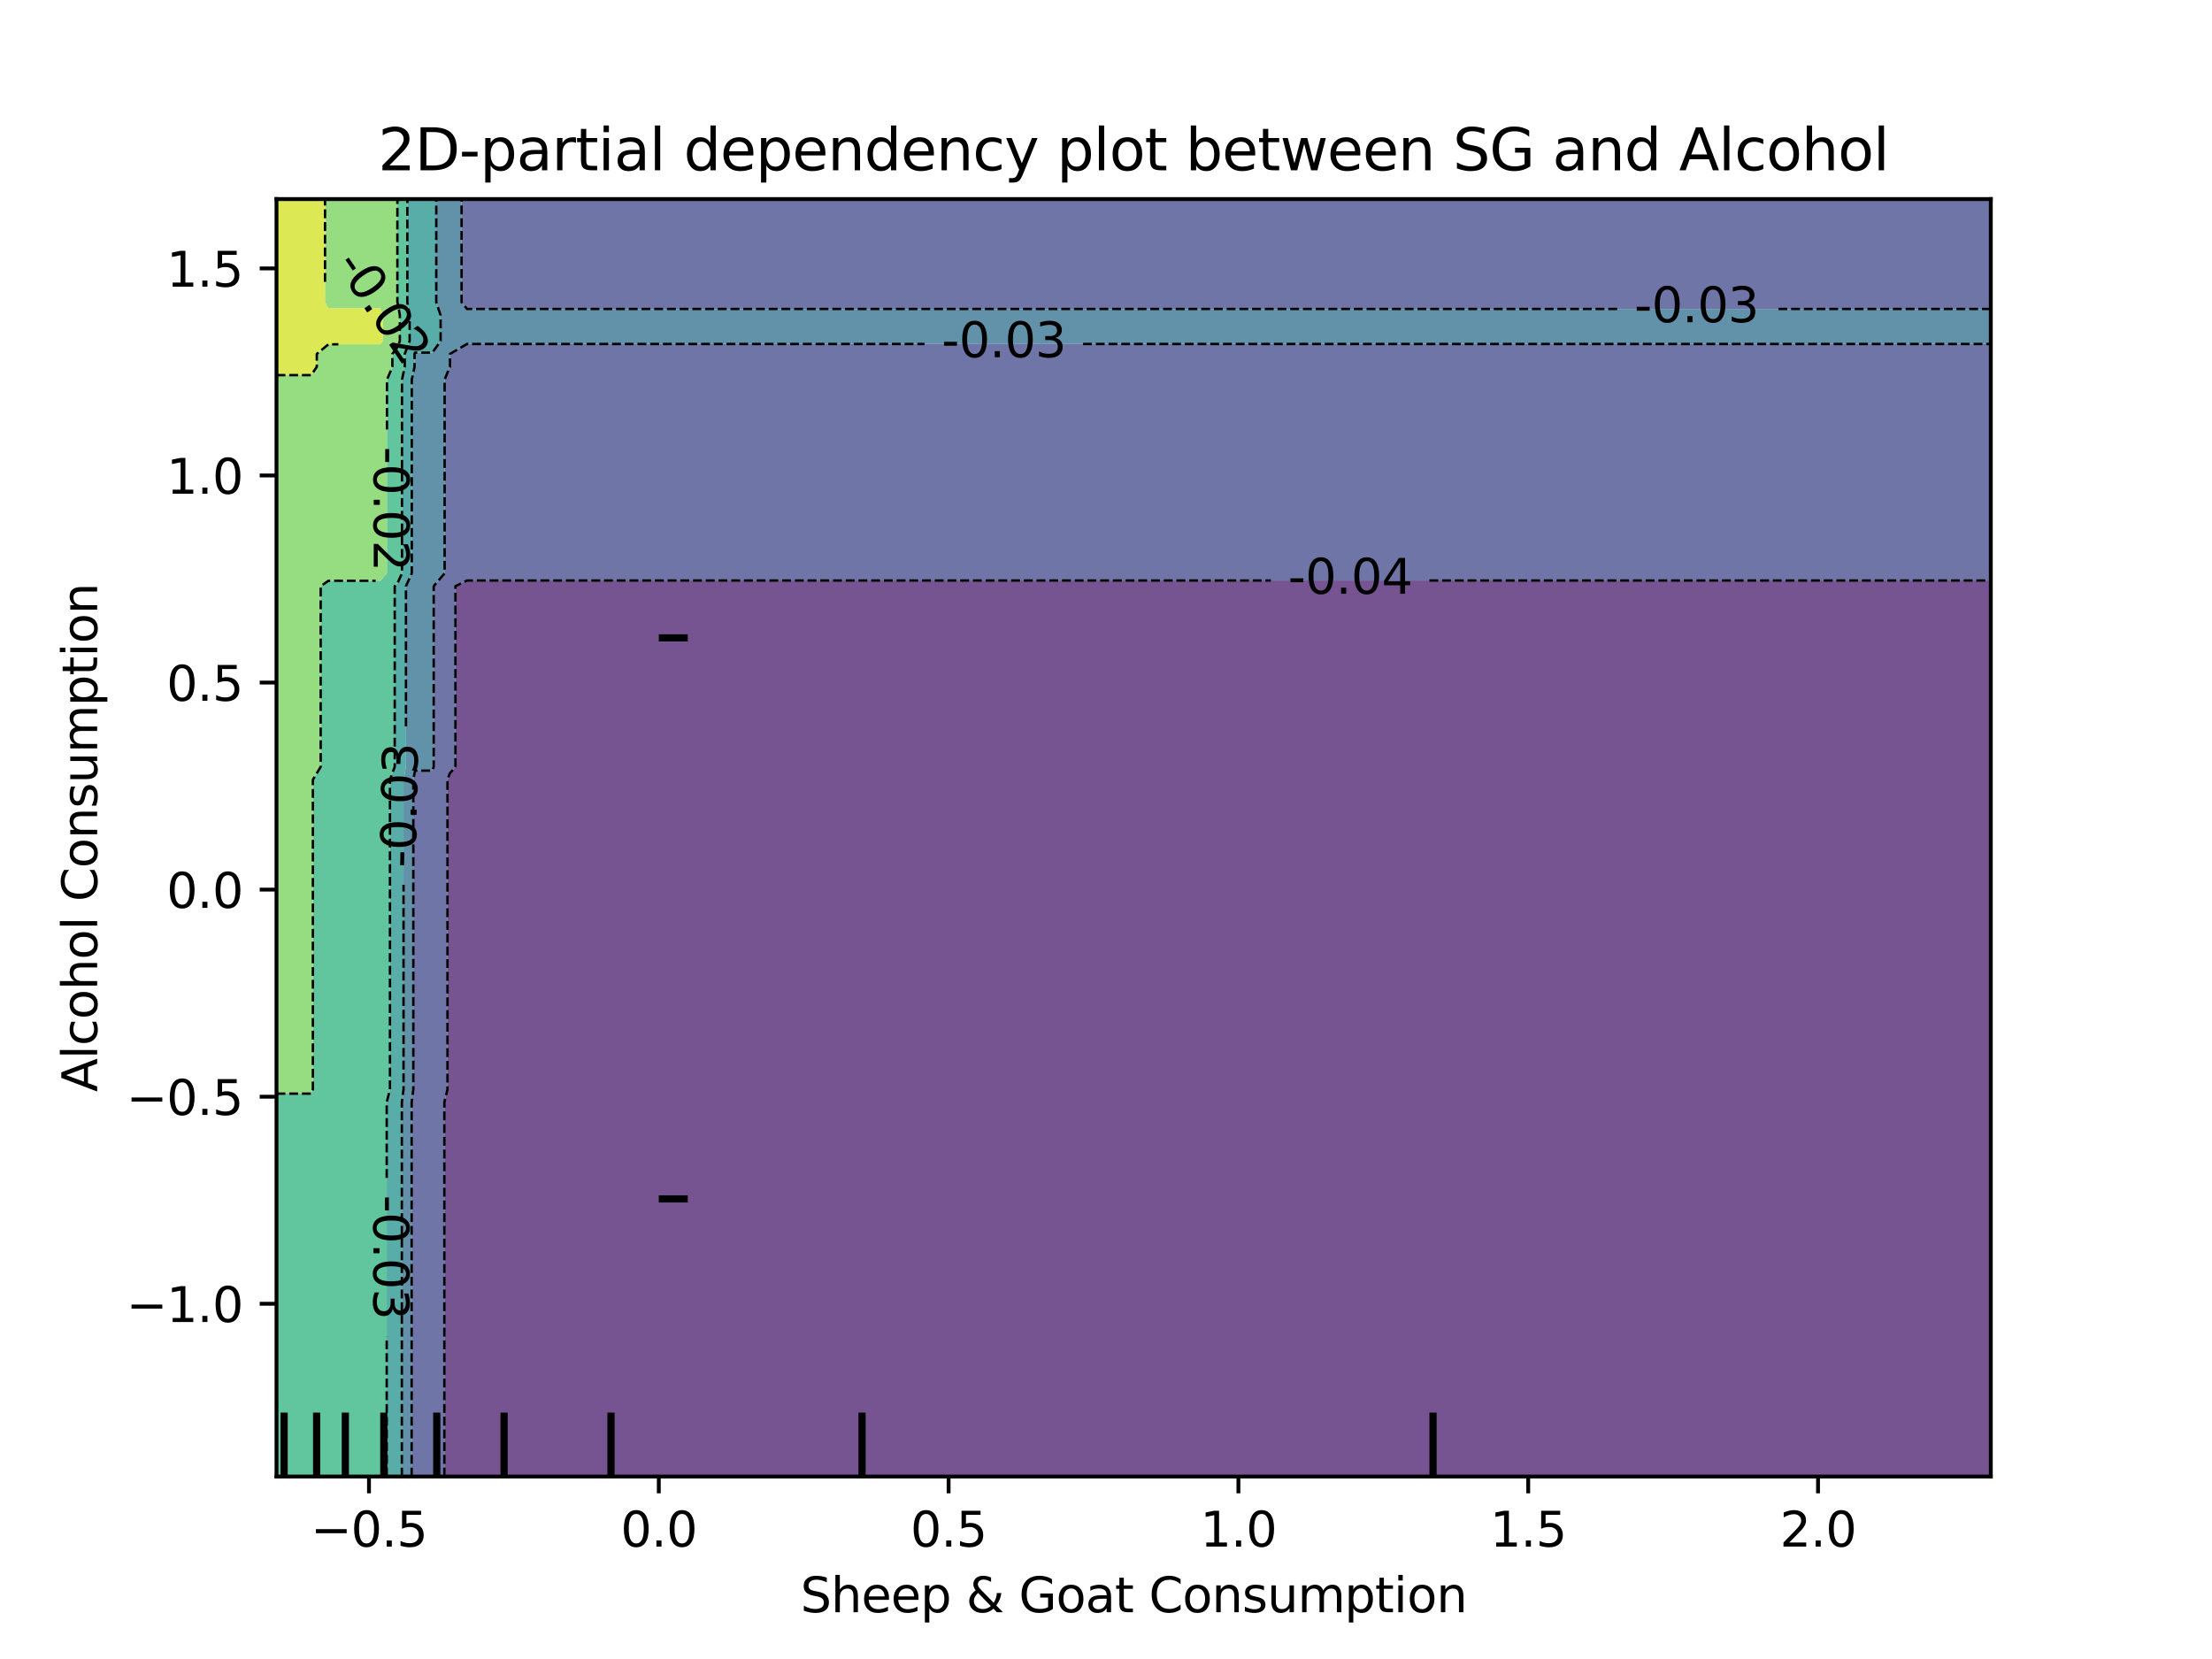 <?xml version="1.0" encoding="utf-8" standalone="no"?>
<!DOCTYPE svg PUBLIC "-//W3C//DTD SVG 1.1//EN"
  "http://www.w3.org/Graphics/SVG/1.1/DTD/svg11.dtd">
<svg xmlns:xlink="http://www.w3.org/1999/xlink" width="460.8pt" height="345.6pt" viewBox="0 0 460.8 345.6" xmlns="http://www.w3.org/2000/svg" version="1.1">
 <defs>
  <style type="text/css">*{stroke-linejoin: round; stroke-linecap: butt}</style>
 </defs>
 <g id="figure_1">
  <g id="patch_1">
   <path d="M 0 345.6 
L 460.8 345.6 
L 460.8 0 
L 0 0 
L 0 345.6 
z
" style="fill: none"/>
  </g>
  <g id="axes_1"/>
  <g id="axes_2">
   <g id="patch_2">
    <path d="M 57.6 307.584 
L 414.72 307.584 
L 414.72 41.472 
L 57.6 41.472 
L 57.6 307.584 
z
" style="fill: none"/>
   </g>
   <g id="PathCollection_1">
    <path d="M 93.673 307.584 
L 97.28 307.584 
L 100.887 307.584 
L 104.495 307.584 
L 108.102 307.584 
L 111.709 307.584 
L 115.316 307.584 
L 118.924 307.584 
L 122.531 307.584 
L 126.138 307.584 
L 129.745 307.584 
L 133.353 307.584 
L 136.96 307.584 
L 140.567 307.584 
L 144.175 307.584 
L 147.782 307.584 
L 151.389 307.584 
L 154.996 307.584 
L 158.604 307.584 
L 162.211 307.584 
L 165.818 307.584 
L 169.425 307.584 
L 173.033 307.584 
L 176.64 307.584 
L 180.247 307.584 
L 183.855 307.584 
L 187.462 307.584 
L 191.069 307.584 
L 194.676 307.584 
L 198.284 307.584 
L 201.891 307.584 
L 205.498 307.584 
L 209.105 307.584 
L 212.713 307.584 
L 216.32 307.584 
L 219.927 307.584 
L 223.535 307.584 
L 227.142 307.584 
L 230.749 307.584 
L 234.356 307.584 
L 237.964 307.584 
L 241.571 307.584 
L 245.178 307.584 
L 248.785 307.584 
L 252.393 307.584 
L 256 307.584 
L 259.607 307.584 
L 263.215 307.584 
L 266.822 307.584 
L 270.429 307.584 
L 274.036 307.584 
L 277.644 307.584 
L 281.251 307.584 
L 284.858 307.584 
L 288.465 307.584 
L 292.073 307.584 
L 295.68 307.584 
L 299.287 307.584 
L 302.895 307.584 
L 306.502 307.584 
L 310.109 307.584 
L 313.716 307.584 
L 317.324 307.584 
L 320.931 307.584 
L 324.538 307.584 
L 328.145 307.584 
L 331.753 307.584 
L 335.36 307.584 
L 338.967 307.584 
L 342.575 307.584 
L 346.182 307.584 
L 349.789 307.584 
L 353.396 307.584 
L 357.004 307.584 
L 360.611 307.584 
L 364.218 307.584 
L 367.825 307.584 
L 371.433 307.584 
L 375.04 307.584 
L 378.647 307.584 
L 382.255 307.584 
L 385.862 307.584 
L 389.469 307.584 
L 393.076 307.584 
L 396.684 307.584 
L 400.291 307.584 
L 403.898 307.584 
L 407.505 307.584 
L 411.113 307.584 
L 414.72 307.584 
L 414.72 304.896 
L 414.72 302.208 
L 414.72 299.52 
L 414.72 296.832 
L 414.72 294.144 
L 414.72 291.456 
L 414.72 288.768 
L 414.72 286.08 
L 414.72 283.392 
L 414.72 280.704 
L 414.72 278.016 
L 414.72 275.328 
L 414.72 272.64 
L 414.72 269.952 
L 414.72 267.264 
L 414.72 264.576 
L 414.72 261.888 
L 414.72 259.2 
L 414.72 256.512 
L 414.72 253.824 
L 414.72 251.136 
L 414.72 248.448 
L 414.72 245.76 
L 414.72 243.072 
L 414.72 240.384 
L 414.72 237.696 
L 414.72 235.008 
L 414.72 232.32 
L 414.72 229.632 
L 414.72 226.944 
L 414.72 224.256 
L 414.72 221.568 
L 414.72 218.88 
L 414.72 216.192 
L 414.72 213.504 
L 414.72 210.816 
L 414.72 208.128 
L 414.72 205.44 
L 414.72 202.752 
L 414.72 200.064 
L 414.72 197.376 
L 414.72 194.688 
L 414.72 192 
L 414.72 189.312 
L 414.72 186.624 
L 414.72 183.936 
L 414.72 181.248 
L 414.72 178.56 
L 414.72 175.872 
L 414.72 173.184 
L 414.72 170.496 
L 414.72 167.808 
L 414.72 165.12 
L 414.72 162.432 
L 414.72 159.744 
L 414.72 157.056 
L 414.72 154.368 
L 414.72 151.68 
L 414.72 148.992 
L 414.72 146.304 
L 414.72 143.616 
L 414.72 140.928 
L 414.72 138.24 
L 414.72 135.552 
L 414.72 132.864 
L 414.72 130.176 
L 414.72 127.488 
L 414.72 124.8 
L 414.72 122.112 
L 414.72 120.928 
L 411.113 120.928 
L 407.505 120.928 
L 403.898 120.928 
L 400.291 120.928 
L 396.684 120.928 
L 393.076 120.928 
L 389.469 120.928 
L 385.862 120.928 
L 382.255 120.928 
L 378.647 120.928 
L 375.04 120.928 
L 371.433 120.928 
L 367.825 120.928 
L 364.218 120.928 
L 360.611 120.928 
L 357.004 120.928 
L 353.396 120.928 
L 349.789 120.928 
L 346.182 120.928 
L 342.575 120.928 
L 338.967 120.928 
L 335.36 120.928 
L 331.753 120.928 
L 328.145 120.928 
L 324.538 120.928 
L 320.931 120.928 
L 317.324 120.928 
L 313.716 120.928 
L 310.109 120.928 
L 306.502 120.928 
L 302.895 120.928 
L 299.287 120.928 
L 295.68 120.928 
L 292.073 120.928 
L 288.465 120.928 
L 284.858 120.928 
L 281.251 120.928 
L 277.644 120.928 
L 274.036 120.928 
L 270.429 120.928 
L 266.822 120.928 
L 263.215 120.928 
L 259.607 120.928 
L 256 120.928 
L 252.393 120.928 
L 248.785 120.928 
L 245.178 120.928 
L 241.571 120.928 
L 237.964 120.928 
L 234.356 120.928 
L 230.749 120.928 
L 227.142 120.928 
L 223.535 120.928 
L 219.927 120.928 
L 216.32 120.928 
L 212.713 120.928 
L 209.105 120.928 
L 205.498 120.928 
L 201.891 120.928 
L 198.284 120.928 
L 194.676 120.928 
L 191.069 120.928 
L 187.462 120.928 
L 183.855 120.928 
L 180.247 120.928 
L 176.64 120.928 
L 173.033 120.928 
L 169.425 120.928 
L 165.818 120.928 
L 162.211 120.928 
L 158.604 120.928 
L 154.996 120.928 
L 151.389 120.928 
L 147.782 120.928 
L 144.175 120.928 
L 140.567 120.928 
L 136.96 120.928 
L 133.353 120.928 
L 129.745 120.928 
L 126.138 120.928 
L 122.531 120.928 
L 118.924 120.928 
L 115.316 120.928 
L 111.709 120.928 
L 108.102 120.928 
L 104.495 120.928 
L 100.887 120.928 
L 97.28 120.928 
L 94.878 122.112 
L 94.878 124.8 
L 94.878 127.488 
L 94.878 130.176 
L 94.878 132.864 
L 94.878 135.552 
L 94.878 138.24 
L 94.878 140.928 
L 94.878 143.616 
L 94.878 146.304 
L 94.878 148.992 
L 94.878 151.68 
L 94.878 154.368 
L 94.878 157.056 
L 94.878 159.744 
L 93.673 161.157 
L 93.219 162.432 
L 93.219 165.12 
L 93.219 167.808 
L 93.219 170.496 
L 93.219 173.184 
L 93.219 175.872 
L 93.219 178.56 
L 93.219 181.248 
L 93.219 183.936 
L 93.219 186.624 
L 93.219 189.312 
L 93.219 192 
L 93.219 194.688 
L 93.219 197.376 
L 93.219 200.064 
L 93.219 202.752 
L 93.219 205.44 
L 93.219 208.128 
L 93.219 210.816 
L 93.219 213.504 
L 93.219 216.192 
L 93.219 218.88 
L 93.219 221.568 
L 93.219 224.256 
L 93.219 226.944 
L 92.567 229.632 
L 92.567 232.32 
L 92.567 235.008 
L 92.567 237.696 
L 92.567 240.384 
L 92.567 243.072 
L 92.567 245.76 
L 92.567 248.448 
L 92.567 251.136 
L 92.567 253.824 
L 92.567 256.512 
L 92.567 259.2 
L 92.567 261.888 
L 92.567 264.576 
L 92.567 267.264 
L 92.567 269.952 
L 92.567 272.64 
L 92.567 275.328 
L 92.567 278.016 
L 92.567 280.704 
L 92.567 283.392 
L 92.567 286.08 
L 92.567 288.768 
L 92.567 291.456 
L 92.567 294.144 
L 92.567 296.832 
L 92.567 299.52 
L 92.567 302.208 
L 92.567 304.896 
L 92.567 307.584 
z
" clip-path="url(#p8b412d5138)" style="fill: #481b6d; fill-opacity: 0.75"/>
   </g>
   <g id="PathCollection_2">
    <path d="M 86.458 307.584 
L 90.065 307.584 
L 92.567 307.584 
L 92.567 304.896 
L 92.567 302.208 
L 92.567 299.52 
L 92.567 296.832 
L 92.567 294.144 
L 92.567 291.456 
L 92.567 288.768 
L 92.567 286.08 
L 92.567 283.392 
L 92.567 280.704 
L 92.567 278.016 
L 92.567 275.328 
L 92.567 272.64 
L 92.567 269.952 
L 92.567 267.264 
L 92.567 264.576 
L 92.567 261.888 
L 92.567 259.2 
L 92.567 256.512 
L 92.567 253.824 
L 92.567 251.136 
L 92.567 248.448 
L 92.567 245.76 
L 92.567 243.072 
L 92.567 240.384 
L 92.567 237.696 
L 92.567 235.008 
L 92.567 232.32 
L 92.567 229.632 
L 93.219 226.944 
L 93.219 224.256 
L 93.219 221.568 
L 93.219 218.88 
L 93.219 216.192 
L 93.219 213.504 
L 93.219 210.816 
L 93.219 208.128 
L 93.219 205.44 
L 93.219 202.752 
L 93.219 200.064 
L 93.219 197.376 
L 93.219 194.688 
L 93.219 192 
L 93.219 189.312 
L 93.219 186.624 
L 93.219 183.936 
L 93.219 181.248 
L 93.219 178.56 
L 93.219 175.872 
L 93.219 173.184 
L 93.219 170.496 
L 93.219 167.808 
L 93.219 165.12 
L 93.219 162.432 
L 93.673 161.157 
L 94.878 159.744 
L 94.878 157.056 
L 94.878 154.368 
L 94.878 151.68 
L 94.878 148.992 
L 94.878 146.304 
L 94.878 143.616 
L 94.878 140.928 
L 94.878 138.24 
L 94.878 135.552 
L 94.878 132.864 
L 94.878 130.176 
L 94.878 127.488 
L 94.878 124.8 
L 94.878 122.112 
L 97.28 120.928 
L 100.887 120.928 
L 104.495 120.928 
L 108.102 120.928 
L 111.709 120.928 
L 115.316 120.928 
L 118.924 120.928 
L 122.531 120.928 
L 126.138 120.928 
L 129.745 120.928 
L 133.353 120.928 
L 136.96 120.928 
L 140.567 120.928 
L 144.175 120.928 
L 147.782 120.928 
L 151.389 120.928 
L 154.996 120.928 
L 158.604 120.928 
L 162.211 120.928 
L 165.818 120.928 
L 169.425 120.928 
L 173.033 120.928 
L 176.64 120.928 
L 180.247 120.928 
L 183.855 120.928 
L 187.462 120.928 
L 191.069 120.928 
L 194.676 120.928 
L 198.284 120.928 
L 201.891 120.928 
L 205.498 120.928 
L 209.105 120.928 
L 212.713 120.928 
L 216.32 120.928 
L 219.927 120.928 
L 223.535 120.928 
L 227.142 120.928 
L 230.749 120.928 
L 234.356 120.928 
L 237.964 120.928 
L 241.571 120.928 
L 245.178 120.928 
L 248.785 120.928 
L 252.393 120.928 
L 256 120.928 
L 259.607 120.928 
L 263.215 120.928 
L 266.822 120.928 
L 270.429 120.928 
L 274.036 120.928 
L 277.644 120.928 
L 281.251 120.928 
L 284.858 120.928 
L 288.465 120.928 
L 292.073 120.928 
L 295.68 120.928 
L 299.287 120.928 
L 302.895 120.928 
L 306.502 120.928 
L 310.109 120.928 
L 313.716 120.928 
L 317.324 120.928 
L 320.931 120.928 
L 324.538 120.928 
L 328.145 120.928 
L 331.753 120.928 
L 335.36 120.928 
L 338.967 120.928 
L 342.575 120.928 
L 346.182 120.928 
L 349.789 120.928 
L 353.396 120.928 
L 357.004 120.928 
L 360.611 120.928 
L 364.218 120.928 
L 367.825 120.928 
L 371.433 120.928 
L 375.04 120.928 
L 378.647 120.928 
L 382.255 120.928 
L 385.862 120.928 
L 389.469 120.928 
L 393.076 120.928 
L 396.684 120.928 
L 400.291 120.928 
L 403.898 120.928 
L 407.505 120.928 
L 411.113 120.928 
L 414.72 120.928 
L 414.72 119.424 
L 414.72 116.736 
L 414.72 114.048 
L 414.72 111.36 
L 414.72 108.672 
L 414.72 105.984 
L 414.72 103.296 
L 414.72 100.608 
L 414.72 97.92 
L 414.72 95.232 
L 414.72 92.544 
L 414.72 89.856 
L 414.72 87.168 
L 414.72 84.48 
L 414.72 81.792 
L 414.72 79.104 
L 414.72 76.416 
L 414.72 73.728 
L 414.72 71.656 
L 411.113 71.656 
L 407.505 71.656 
L 403.898 71.656 
L 400.291 71.656 
L 396.684 71.656 
L 393.076 71.656 
L 389.469 71.656 
L 385.862 71.656 
L 382.255 71.656 
L 378.647 71.656 
L 375.04 71.656 
L 371.433 71.656 
L 367.825 71.656 
L 364.218 71.656 
L 360.611 71.656 
L 357.004 71.656 
L 353.396 71.656 
L 349.789 71.656 
L 346.182 71.656 
L 342.575 71.656 
L 338.967 71.656 
L 335.36 71.656 
L 331.753 71.656 
L 328.145 71.656 
L 324.538 71.656 
L 320.931 71.656 
L 317.324 71.656 
L 313.716 71.656 
L 310.109 71.656 
L 306.502 71.656 
L 302.895 71.656 
L 299.287 71.656 
L 295.68 71.656 
L 292.073 71.656 
L 288.465 71.656 
L 284.858 71.656 
L 281.251 71.656 
L 277.644 71.656 
L 274.036 71.656 
L 270.429 71.656 
L 266.822 71.656 
L 263.215 71.656 
L 259.607 71.656 
L 256 71.656 
L 252.393 71.656 
L 248.785 71.656 
L 245.178 71.656 
L 241.571 71.656 
L 237.964 71.656 
L 234.356 71.656 
L 230.749 71.656 
L 227.142 71.656 
L 223.535 71.656 
L 219.927 71.656 
L 216.32 71.656 
L 212.713 71.656 
L 209.105 71.656 
L 205.498 71.656 
L 201.891 71.656 
L 198.284 71.656 
L 194.676 71.656 
L 191.069 71.656 
L 187.462 71.656 
L 183.855 71.656 
L 180.247 71.656 
L 176.64 71.656 
L 173.033 71.656 
L 169.425 71.656 
L 165.818 71.656 
L 162.211 71.656 
L 158.604 71.656 
L 154.996 71.656 
L 151.389 71.656 
L 147.782 71.656 
L 144.175 71.656 
L 140.567 71.656 
L 136.96 71.656 
L 133.353 71.656 
L 129.745 71.656 
L 126.138 71.656 
L 122.531 71.656 
L 118.924 71.656 
L 115.316 71.656 
L 111.709 71.656 
L 108.102 71.656 
L 104.495 71.656 
L 100.887 71.656 
L 97.28 71.656 
L 93.74 73.728 
L 93.74 76.416 
L 93.673 76.486 
L 92.622 79.104 
L 92.622 81.792 
L 92.622 84.48 
L 92.622 87.168 
L 92.622 89.856 
L 92.622 92.544 
L 92.622 95.232 
L 92.622 97.92 
L 92.622 100.608 
L 92.622 103.296 
L 92.622 105.984 
L 92.622 108.672 
L 92.622 111.36 
L 92.622 114.048 
L 92.622 116.736 
L 92.622 119.424 
L 90.347 122.112 
L 90.347 124.8 
L 90.347 127.488 
L 90.347 130.176 
L 90.347 132.864 
L 90.347 135.552 
L 90.347 138.24 
L 90.347 140.928 
L 90.347 143.616 
L 90.347 146.304 
L 90.347 148.992 
L 90.347 151.68 
L 90.347 154.368 
L 90.347 157.056 
L 90.347 159.744 
L 90.065 160.536 
L 86.458 160.536 
L 86.099 162.432 
L 86.099 165.12 
L 86.099 167.808 
L 86.099 170.496 
L 86.099 173.184 
L 86.099 175.872 
L 86.099 178.56 
L 86.099 181.248 
L 86.099 183.936 
L 86.099 186.624 
L 86.099 189.312 
L 86.099 192 
L 86.099 194.688 
L 86.099 197.376 
L 86.099 200.064 
L 86.099 202.752 
L 86.099 205.44 
L 86.099 208.128 
L 86.099 210.816 
L 86.099 213.504 
L 86.099 216.192 
L 86.099 218.88 
L 86.099 221.568 
L 86.099 224.256 
L 86.099 226.944 
L 85.752 229.632 
L 85.752 232.32 
L 85.752 235.008 
L 85.752 237.696 
L 85.752 240.384 
L 85.752 243.072 
L 85.752 245.76 
L 85.752 248.448 
L 85.752 251.136 
L 85.752 253.824 
L 85.752 256.512 
L 85.752 259.2 
L 85.752 261.888 
L 85.752 264.576 
L 85.752 267.264 
L 85.752 269.952 
L 85.752 272.64 
L 85.752 275.328 
L 85.752 278.016 
L 85.752 280.704 
L 85.752 283.392 
L 85.752 286.08 
L 85.752 288.768 
L 85.752 291.456 
L 85.752 294.144 
L 85.752 296.832 
L 85.752 299.52 
L 85.752 302.208 
L 85.752 304.896 
L 85.752 307.584 
z
" clip-path="url(#p8b412d5138)" style="fill: #3f4788; fill-opacity: 0.75"/>
    <path d="M 97.28 64.364 
L 100.887 64.364 
L 104.495 64.364 
L 108.102 64.364 
L 111.709 64.364 
L 115.316 64.364 
L 118.924 64.364 
L 122.531 64.364 
L 126.138 64.364 
L 129.745 64.364 
L 133.353 64.364 
L 136.96 64.364 
L 140.567 64.364 
L 144.175 64.364 
L 147.782 64.364 
L 151.389 64.364 
L 154.996 64.364 
L 158.604 64.364 
L 162.211 64.364 
L 165.818 64.364 
L 169.425 64.364 
L 173.033 64.364 
L 176.64 64.364 
L 180.247 64.364 
L 183.855 64.364 
L 187.462 64.364 
L 191.069 64.364 
L 194.676 64.364 
L 198.284 64.364 
L 201.891 64.364 
L 205.498 64.364 
L 209.105 64.364 
L 212.713 64.364 
L 216.32 64.364 
L 219.927 64.364 
L 223.535 64.364 
L 227.142 64.364 
L 230.749 64.364 
L 234.356 64.364 
L 237.964 64.364 
L 241.571 64.364 
L 245.178 64.364 
L 248.785 64.364 
L 252.393 64.364 
L 256 64.364 
L 259.607 64.364 
L 263.215 64.364 
L 266.822 64.364 
L 270.429 64.364 
L 274.036 64.364 
L 277.644 64.364 
L 281.251 64.364 
L 284.858 64.364 
L 288.465 64.364 
L 292.073 64.364 
L 295.68 64.364 
L 299.287 64.364 
L 302.895 64.364 
L 306.502 64.364 
L 310.109 64.364 
L 313.716 64.364 
L 317.324 64.364 
L 320.931 64.364 
L 324.538 64.364 
L 328.145 64.364 
L 331.753 64.364 
L 335.36 64.364 
L 338.967 64.364 
L 342.575 64.364 
L 346.182 64.364 
L 349.789 64.364 
L 353.396 64.364 
L 357.004 64.364 
L 360.611 64.364 
L 364.218 64.364 
L 367.825 64.364 
L 371.433 64.364 
L 375.04 64.364 
L 378.647 64.364 
L 382.255 64.364 
L 385.862 64.364 
L 389.469 64.364 
L 393.076 64.364 
L 396.684 64.364 
L 400.291 64.364 
L 403.898 64.364 
L 407.505 64.364 
L 411.113 64.364 
L 414.72 64.364 
L 414.72 62.976 
L 414.72 60.288 
L 414.72 57.6 
L 414.72 54.912 
L 414.72 52.224 
L 414.72 49.536 
L 414.72 46.848 
L 414.72 44.16 
L 414.72 41.472 
L 411.113 41.472 
L 407.505 41.472 
L 403.898 41.472 
L 400.291 41.472 
L 396.684 41.472 
L 393.076 41.472 
L 389.469 41.472 
L 385.862 41.472 
L 382.255 41.472 
L 378.647 41.472 
L 375.04 41.472 
L 371.433 41.472 
L 367.825 41.472 
L 364.218 41.472 
L 360.611 41.472 
L 357.004 41.472 
L 353.396 41.472 
L 349.789 41.472 
L 346.182 41.472 
L 342.575 41.472 
L 338.967 41.472 
L 335.36 41.472 
L 331.753 41.472 
L 328.145 41.472 
L 324.538 41.472 
L 320.931 41.472 
L 317.324 41.472 
L 313.716 41.472 
L 310.109 41.472 
L 306.502 41.472 
L 302.895 41.472 
L 299.287 41.472 
L 295.68 41.472 
L 292.073 41.472 
L 288.465 41.472 
L 284.858 41.472 
L 281.251 41.472 
L 277.644 41.472 
L 274.036 41.472 
L 270.429 41.472 
L 266.822 41.472 
L 263.215 41.472 
L 259.607 41.472 
L 256 41.472 
L 252.393 41.472 
L 248.785 41.472 
L 245.178 41.472 
L 241.571 41.472 
L 237.964 41.472 
L 234.356 41.472 
L 230.749 41.472 
L 227.142 41.472 
L 223.535 41.472 
L 219.927 41.472 
L 216.32 41.472 
L 212.713 41.472 
L 209.105 41.472 
L 205.498 41.472 
L 201.891 41.472 
L 198.284 41.472 
L 194.676 41.472 
L 191.069 41.472 
L 187.462 41.472 
L 183.855 41.472 
L 180.247 41.472 
L 176.64 41.472 
L 173.033 41.472 
L 169.425 41.472 
L 165.818 41.472 
L 162.211 41.472 
L 158.604 41.472 
L 154.996 41.472 
L 151.389 41.472 
L 147.782 41.472 
L 144.175 41.472 
L 140.567 41.472 
L 136.96 41.472 
L 133.353 41.472 
L 129.745 41.472 
L 126.138 41.472 
L 122.531 41.472 
L 118.924 41.472 
L 115.316 41.472 
L 111.709 41.472 
L 108.102 41.472 
L 104.495 41.472 
L 100.887 41.472 
L 97.28 41.472 
L 96.156 41.472 
L 96.156 44.16 
L 96.156 46.848 
L 96.156 49.536 
L 96.156 52.224 
L 96.156 54.912 
L 96.156 57.6 
L 96.156 60.288 
L 96.156 62.976 
z
" clip-path="url(#p8b412d5138)" style="fill: #3f4788; fill-opacity: 0.75"/>
   </g>
   <g id="PathCollection_3">
    <path d="M 85.752 304.896 
L 85.752 302.208 
L 85.752 299.52 
L 85.752 296.832 
L 85.752 294.144 
L 85.752 291.456 
L 85.752 288.768 
L 85.752 286.08 
L 85.752 283.392 
L 85.752 280.704 
L 85.752 278.016 
L 85.752 275.328 
L 85.752 272.64 
L 85.752 269.952 
L 85.752 267.264 
L 85.752 264.576 
L 85.752 261.888 
L 85.752 259.2 
L 85.752 256.512 
L 85.752 253.824 
L 85.752 251.136 
L 85.752 248.448 
L 85.752 245.76 
L 85.752 243.072 
L 85.752 240.384 
L 85.752 237.696 
L 85.752 235.008 
L 85.752 232.32 
L 85.752 229.632 
L 86.099 226.944 
L 86.099 224.256 
L 86.099 221.568 
L 86.099 218.88 
L 86.099 216.192 
L 86.099 213.504 
L 86.099 210.816 
L 86.099 208.128 
L 86.099 205.44 
L 86.099 202.752 
L 86.099 200.064 
L 86.099 197.376 
L 86.099 194.688 
L 86.099 192 
L 86.099 189.312 
L 86.099 186.624 
L 86.099 183.936 
L 86.099 181.248 
L 86.099 178.56 
L 86.099 175.872 
L 86.099 173.184 
L 86.099 170.496 
L 86.099 167.808 
L 86.099 165.12 
L 86.099 162.432 
L 86.458 160.536 
L 90.065 160.536 
L 90.347 159.744 
L 90.347 157.056 
L 90.347 154.368 
L 90.347 151.68 
L 90.347 148.992 
L 90.347 146.304 
L 90.347 143.616 
L 90.347 140.928 
L 90.347 138.24 
L 90.347 135.552 
L 90.347 132.864 
L 90.347 130.176 
L 90.347 127.488 
L 90.347 124.8 
L 90.347 122.112 
L 92.622 119.424 
L 92.622 116.736 
L 92.622 114.048 
L 92.622 111.36 
L 92.622 108.672 
L 92.622 105.984 
L 92.622 103.296 
L 92.622 100.608 
L 92.622 97.92 
L 92.622 95.232 
L 92.622 92.544 
L 92.622 89.856 
L 92.622 87.168 
L 92.622 84.48 
L 92.622 81.792 
L 92.622 79.104 
L 93.673 76.486 
L 93.74 76.416 
L 93.74 73.728 
L 97.28 71.656 
L 100.887 71.656 
L 104.495 71.656 
L 108.102 71.656 
L 111.709 71.656 
L 115.316 71.656 
L 118.924 71.656 
L 122.531 71.656 
L 126.138 71.656 
L 129.745 71.656 
L 133.353 71.656 
L 136.96 71.656 
L 140.567 71.656 
L 144.175 71.656 
L 147.782 71.656 
L 151.389 71.656 
L 154.996 71.656 
L 158.604 71.656 
L 162.211 71.656 
L 165.818 71.656 
L 169.425 71.656 
L 173.033 71.656 
L 176.64 71.656 
L 180.247 71.656 
L 183.855 71.656 
L 187.462 71.656 
L 191.069 71.656 
L 194.676 71.656 
L 198.284 71.656 
L 201.891 71.656 
L 205.498 71.656 
L 209.105 71.656 
L 212.713 71.656 
L 216.32 71.656 
L 219.927 71.656 
L 223.535 71.656 
L 227.142 71.656 
L 230.749 71.656 
L 234.356 71.656 
L 237.964 71.656 
L 241.571 71.656 
L 245.178 71.656 
L 248.785 71.656 
L 252.393 71.656 
L 256 71.656 
L 259.607 71.656 
L 263.215 71.656 
L 266.822 71.656 
L 270.429 71.656 
L 274.036 71.656 
L 277.644 71.656 
L 281.251 71.656 
L 284.858 71.656 
L 288.465 71.656 
L 292.073 71.656 
L 295.68 71.656 
L 299.287 71.656 
L 302.895 71.656 
L 306.502 71.656 
L 310.109 71.656 
L 313.716 71.656 
L 317.324 71.656 
L 320.931 71.656 
L 324.538 71.656 
L 328.145 71.656 
L 331.753 71.656 
L 335.36 71.656 
L 338.967 71.656 
L 342.575 71.656 
L 346.182 71.656 
L 349.789 71.656 
L 353.396 71.656 
L 357.004 71.656 
L 360.611 71.656 
L 364.218 71.656 
L 367.825 71.656 
L 371.433 71.656 
L 375.04 71.656 
L 378.647 71.656 
L 382.255 71.656 
L 385.862 71.656 
L 389.469 71.656 
L 393.076 71.656 
L 396.684 71.656 
L 400.291 71.656 
L 403.898 71.656 
L 407.505 71.656 
L 411.113 71.656 
L 414.72 71.656 
L 414.72 71.04 
L 414.72 68.352 
L 414.72 65.664 
L 414.72 64.364 
L 411.113 64.364 
L 407.505 64.364 
L 403.898 64.364 
L 400.291 64.364 
L 396.684 64.364 
L 393.076 64.364 
L 389.469 64.364 
L 385.862 64.364 
L 382.255 64.364 
L 378.647 64.364 
L 375.04 64.364 
L 371.433 64.364 
L 367.825 64.364 
L 364.218 64.364 
L 360.611 64.364 
L 357.004 64.364 
L 353.396 64.364 
L 349.789 64.364 
L 346.182 64.364 
L 342.575 64.364 
L 338.967 64.364 
L 335.36 64.364 
L 331.753 64.364 
L 328.145 64.364 
L 324.538 64.364 
L 320.931 64.364 
L 317.324 64.364 
L 313.716 64.364 
L 310.109 64.364 
L 306.502 64.364 
L 302.895 64.364 
L 299.287 64.364 
L 295.68 64.364 
L 292.073 64.364 
L 288.465 64.364 
L 284.858 64.364 
L 281.251 64.364 
L 277.644 64.364 
L 274.036 64.364 
L 270.429 64.364 
L 266.822 64.364 
L 263.215 64.364 
L 259.607 64.364 
L 256 64.364 
L 252.393 64.364 
L 248.785 64.364 
L 245.178 64.364 
L 241.571 64.364 
L 237.964 64.364 
L 234.356 64.364 
L 230.749 64.364 
L 227.142 64.364 
L 223.535 64.364 
L 219.927 64.364 
L 216.32 64.364 
L 212.713 64.364 
L 209.105 64.364 
L 205.498 64.364 
L 201.891 64.364 
L 198.284 64.364 
L 194.676 64.364 
L 191.069 64.364 
L 187.462 64.364 
L 183.855 64.364 
L 180.247 64.364 
L 176.64 64.364 
L 173.033 64.364 
L 169.425 64.364 
L 165.818 64.364 
L 162.211 64.364 
L 158.604 64.364 
L 154.996 64.364 
L 151.389 64.364 
L 147.782 64.364 
L 144.175 64.364 
L 140.567 64.364 
L 136.96 64.364 
L 133.353 64.364 
L 129.745 64.364 
L 126.138 64.364 
L 122.531 64.364 
L 118.924 64.364 
L 115.316 64.364 
L 111.709 64.364 
L 108.102 64.364 
L 104.495 64.364 
L 100.887 64.364 
L 97.28 64.364 
L 96.156 62.976 
L 96.156 60.288 
L 96.156 57.6 
L 96.156 54.912 
L 96.156 52.224 
L 96.156 49.536 
L 96.156 46.848 
L 96.156 44.16 
L 96.156 41.472 
L 93.673 41.472 
L 90.88 41.472 
L 90.88 44.16 
L 90.88 46.848 
L 90.88 49.536 
L 90.88 52.224 
L 90.88 54.912 
L 90.88 57.6 
L 90.88 60.288 
L 90.88 62.976 
L 91.788 65.664 
L 91.788 68.352 
L 91.788 71.04 
L 90.065 73.457 
L 86.458 73.457 
L 86.355 73.728 
L 86.355 76.416 
L 85.781 79.104 
L 85.781 81.792 
L 85.781 84.48 
L 85.781 87.168 
L 85.781 89.856 
L 85.781 92.544 
L 85.781 95.232 
L 85.781 97.92 
L 85.781 100.608 
L 85.781 103.296 
L 85.781 105.984 
L 85.781 108.672 
L 85.781 111.36 
L 85.781 114.048 
L 85.781 116.736 
L 85.781 119.424 
L 84.569 122.112 
L 84.569 124.8 
L 84.569 127.488 
L 84.569 130.176 
L 84.569 132.864 
L 84.569 135.552 
L 84.569 138.24 
L 84.569 140.928 
L 84.569 143.616 
L 84.569 146.304 
L 84.569 148.992 
L 84.569 151.68 
L 84.569 154.368 
L 84.569 157.056 
L 84.569 159.744 
L 84.06 162.432 
L 84.06 165.12 
L 84.06 167.808 
L 84.06 170.496 
L 84.06 173.184 
L 84.06 175.872 
L 84.06 178.56 
L 84.06 181.248 
L 84.06 183.936 
L 84.06 186.624 
L 84.06 189.312 
L 84.06 192 
L 84.06 194.688 
L 84.06 197.376 
L 84.06 200.064 
L 84.06 202.752 
L 84.06 205.44 
L 84.06 208.128 
L 84.06 210.816 
L 84.06 213.504 
L 84.06 216.192 
L 84.06 218.88 
L 84.06 221.568 
L 84.06 224.256 
L 84.06 226.944 
L 83.713 229.632 
L 83.713 232.32 
L 83.713 235.008 
L 83.713 237.696 
L 83.713 240.384 
L 83.713 243.072 
L 83.713 245.76 
L 83.713 248.448 
L 83.713 251.136 
L 83.713 253.824 
L 83.713 256.512 
L 83.713 259.2 
L 83.713 261.888 
L 83.713 264.576 
L 83.713 267.264 
L 83.713 269.952 
L 83.713 272.64 
L 83.713 275.328 
L 83.713 278.016 
L 83.713 280.704 
L 83.713 283.392 
L 83.713 286.08 
L 83.713 288.768 
L 83.713 291.456 
L 83.713 294.144 
L 83.713 296.832 
L 83.713 299.52 
L 83.713 302.208 
L 83.713 304.896 
L 83.713 307.584 
L 85.752 307.584 
z
" clip-path="url(#p8b412d5138)" style="fill: #2e6e8e; fill-opacity: 0.75"/>
   </g>
   <g id="PathCollection_4">
    <path d="M 82.851 307.584 
L 83.713 307.584 
L 83.713 304.896 
L 83.713 302.208 
L 83.713 299.52 
L 83.713 296.832 
L 83.713 294.144 
L 83.713 291.456 
L 83.713 288.768 
L 83.713 286.08 
L 83.713 283.392 
L 83.713 280.704 
L 83.713 278.016 
L 83.713 275.328 
L 83.713 272.64 
L 83.713 269.952 
L 83.713 267.264 
L 83.713 264.576 
L 83.713 261.888 
L 83.713 259.2 
L 83.713 256.512 
L 83.713 253.824 
L 83.713 251.136 
L 83.713 248.448 
L 83.713 245.76 
L 83.713 243.072 
L 83.713 240.384 
L 83.713 237.696 
L 83.713 235.008 
L 83.713 232.32 
L 83.713 229.632 
L 84.06 226.944 
L 84.06 224.256 
L 84.06 221.568 
L 84.06 218.88 
L 84.06 216.192 
L 84.06 213.504 
L 84.06 210.816 
L 84.06 208.128 
L 84.06 205.44 
L 84.06 202.752 
L 84.06 200.064 
L 84.06 197.376 
L 84.06 194.688 
L 84.06 192 
L 84.06 189.312 
L 84.06 186.624 
L 84.06 183.936 
L 84.06 181.248 
L 84.06 178.56 
L 84.06 175.872 
L 84.06 173.184 
L 84.06 170.496 
L 84.06 167.808 
L 84.06 165.12 
L 84.06 162.432 
L 84.569 159.744 
L 84.569 157.056 
L 84.569 154.368 
L 84.569 151.68 
L 84.569 148.992 
L 84.569 146.304 
L 84.569 143.616 
L 84.569 140.928 
L 84.569 138.24 
L 84.569 135.552 
L 84.569 132.864 
L 84.569 130.176 
L 84.569 127.488 
L 84.569 124.8 
L 84.569 122.112 
L 85.781 119.424 
L 85.781 116.736 
L 85.781 114.048 
L 85.781 111.36 
L 85.781 108.672 
L 85.781 105.984 
L 85.781 103.296 
L 85.781 100.608 
L 85.781 97.92 
L 85.781 95.232 
L 85.781 92.544 
L 85.781 89.856 
L 85.781 87.168 
L 85.781 84.48 
L 85.781 81.792 
L 85.781 79.104 
L 86.355 76.416 
L 86.355 73.728 
L 86.458 73.457 
L 90.065 73.457 
L 91.788 71.04 
L 91.788 68.352 
L 91.788 65.664 
L 90.88 62.976 
L 90.88 60.288 
L 90.88 57.6 
L 90.88 54.912 
L 90.88 52.224 
L 90.88 49.536 
L 90.88 46.848 
L 90.88 44.16 
L 90.88 41.472 
L 90.065 41.472 
L 86.458 41.472 
L 84.853 41.472 
L 84.853 44.16 
L 84.853 46.848 
L 84.853 49.536 
L 84.853 52.224 
L 84.853 54.912 
L 84.853 57.6 
L 84.853 60.288 
L 84.853 62.976 
L 85.337 65.664 
L 85.337 68.352 
L 85.337 71.04 
L 84.316 73.728 
L 84.316 76.416 
L 83.742 79.104 
L 83.742 81.792 
L 83.742 84.48 
L 83.742 87.168 
L 83.742 89.856 
L 83.742 92.544 
L 83.742 95.232 
L 83.742 97.92 
L 83.742 100.608 
L 83.742 103.296 
L 83.742 105.984 
L 83.742 108.672 
L 83.742 111.36 
L 83.742 114.048 
L 83.742 116.736 
L 83.742 119.424 
L 82.851 121.401 
L 82.227 122.112 
L 82.227 124.8 
L 82.227 127.488 
L 82.227 130.176 
L 82.227 132.864 
L 82.227 135.552 
L 82.227 138.24 
L 82.227 140.928 
L 82.227 143.616 
L 82.227 146.304 
L 82.227 148.992 
L 82.227 151.68 
L 82.227 154.368 
L 82.227 157.056 
L 82.227 159.744 
L 81.235 162.432 
L 81.235 165.12 
L 81.235 167.808 
L 81.235 170.496 
L 81.235 173.184 
L 81.235 175.872 
L 81.235 178.56 
L 81.235 181.248 
L 81.235 183.936 
L 81.235 186.624 
L 81.235 189.312 
L 81.235 192 
L 81.235 194.688 
L 81.235 197.376 
L 81.235 200.064 
L 81.235 202.752 
L 81.235 205.44 
L 81.235 208.128 
L 81.235 210.816 
L 81.235 213.504 
L 81.235 216.192 
L 81.235 218.88 
L 81.235 221.568 
L 81.235 224.256 
L 81.235 226.944 
L 80.559 229.632 
L 80.559 232.32 
L 80.559 235.008 
L 80.559 237.696 
L 80.559 240.384 
L 80.559 243.072 
L 80.559 245.76 
L 80.559 248.448 
L 80.559 251.136 
L 80.559 253.824 
L 80.559 256.512 
L 80.559 259.2 
L 80.559 261.888 
L 80.559 264.576 
L 80.559 267.264 
L 80.559 269.952 
L 80.559 272.64 
L 80.559 275.328 
L 80.559 278.016 
L 80.559 280.704 
L 80.559 283.392 
L 80.559 286.08 
L 80.559 288.768 
L 80.559 291.456 
L 80.559 294.144 
L 80.559 296.832 
L 80.559 299.52 
L 80.559 302.208 
L 80.559 304.896 
L 80.559 307.584 
z
" clip-path="url(#p8b412d5138)" style="fill: #21918c; fill-opacity: 0.75"/>
   </g>
   <g id="PathCollection_5">
    <path d="M 61.207 307.584 
L 64.815 307.584 
L 68.422 307.584 
L 72.029 307.584 
L 75.636 307.584 
L 79.244 307.584 
L 80.559 307.584 
L 80.559 304.896 
L 80.559 302.208 
L 80.559 299.52 
L 80.559 296.832 
L 80.559 294.144 
L 80.559 291.456 
L 80.559 288.768 
L 80.559 286.08 
L 80.559 283.392 
L 80.559 280.704 
L 80.559 278.016 
L 80.559 275.328 
L 80.559 272.64 
L 80.559 269.952 
L 80.559 267.264 
L 80.559 264.576 
L 80.559 261.888 
L 80.559 259.2 
L 80.559 256.512 
L 80.559 253.824 
L 80.559 251.136 
L 80.559 248.448 
L 80.559 245.76 
L 80.559 243.072 
L 80.559 240.384 
L 80.559 237.696 
L 80.559 235.008 
L 80.559 232.32 
L 80.559 229.632 
L 81.235 226.944 
L 81.235 224.256 
L 81.235 221.568 
L 81.235 218.88 
L 81.235 216.192 
L 81.235 213.504 
L 81.235 210.816 
L 81.235 208.128 
L 81.235 205.44 
L 81.235 202.752 
L 81.235 200.064 
L 81.235 197.376 
L 81.235 194.688 
L 81.235 192 
L 81.235 189.312 
L 81.235 186.624 
L 81.235 183.936 
L 81.235 181.248 
L 81.235 178.56 
L 81.235 175.872 
L 81.235 173.184 
L 81.235 170.496 
L 81.235 167.808 
L 81.235 165.12 
L 81.235 162.432 
L 82.227 159.744 
L 82.227 157.056 
L 82.227 154.368 
L 82.227 151.68 
L 82.227 148.992 
L 82.227 146.304 
L 82.227 143.616 
L 82.227 140.928 
L 82.227 138.24 
L 82.227 135.552 
L 82.227 132.864 
L 82.227 130.176 
L 82.227 127.488 
L 82.227 124.8 
L 82.227 122.112 
L 82.851 121.401 
L 83.742 119.424 
L 83.742 116.736 
L 83.742 114.048 
L 83.742 111.36 
L 83.742 108.672 
L 83.742 105.984 
L 83.742 103.296 
L 83.742 100.608 
L 83.742 97.92 
L 83.742 95.232 
L 83.742 92.544 
L 83.742 89.856 
L 83.742 87.168 
L 83.742 84.48 
L 83.742 81.792 
L 83.742 79.104 
L 84.316 76.416 
L 84.316 73.728 
L 85.337 71.04 
L 85.337 68.352 
L 85.337 65.664 
L 84.853 62.976 
L 84.853 60.288 
L 84.853 57.6 
L 84.853 54.912 
L 84.853 52.224 
L 84.853 49.536 
L 84.853 46.848 
L 84.853 44.16 
L 84.853 41.472 
L 82.851 41.472 
L 82.78 41.472 
L 82.78 44.16 
L 82.78 46.848 
L 82.78 49.536 
L 82.78 52.224 
L 82.78 54.912 
L 82.78 57.6 
L 82.78 60.288 
L 82.78 62.976 
L 82.851 63.179 
L 83.298 65.664 
L 83.298 68.352 
L 83.298 71.04 
L 82.851 72.217 
L 81.734 73.728 
L 81.734 76.416 
L 80.615 79.104 
L 80.615 81.792 
L 80.615 84.48 
L 80.615 87.168 
L 80.615 89.856 
L 80.615 92.544 
L 80.615 95.232 
L 80.615 97.92 
L 80.615 100.608 
L 80.615 103.296 
L 80.615 105.984 
L 80.615 108.672 
L 80.615 111.36 
L 80.615 114.048 
L 80.615 116.736 
L 80.615 119.424 
L 79.244 120.987 
L 75.636 120.987 
L 72.029 120.987 
L 68.422 120.987 
L 66.803 122.112 
L 66.803 124.8 
L 66.803 127.488 
L 66.803 130.176 
L 66.803 132.864 
L 66.803 135.552 
L 66.803 138.24 
L 66.803 140.928 
L 66.803 143.616 
L 66.803 146.304 
L 66.803 148.992 
L 66.803 151.68 
L 66.803 154.368 
L 66.803 157.056 
L 66.803 159.744 
L 65.177 162.432 
L 65.177 165.12 
L 65.177 167.808 
L 65.177 170.496 
L 65.177 173.184 
L 65.177 175.872 
L 65.177 178.56 
L 65.177 181.248 
L 65.177 183.936 
L 65.177 186.624 
L 65.177 189.312 
L 65.177 192 
L 65.177 194.688 
L 65.177 197.376 
L 65.177 200.064 
L 65.177 202.752 
L 65.177 205.44 
L 65.177 208.128 
L 65.177 210.816 
L 65.177 213.504 
L 65.177 216.192 
L 65.177 218.88 
L 65.177 221.568 
L 65.177 224.256 
L 65.177 226.944 
L 64.815 227.823 
L 61.207 227.823 
L 57.6 227.823 
L 57.6 229.632 
L 57.6 232.32 
L 57.6 235.008 
L 57.6 237.696 
L 57.6 240.384 
L 57.6 243.072 
L 57.6 245.76 
L 57.6 248.448 
L 57.6 251.136 
L 57.6 253.824 
L 57.6 256.512 
L 57.6 259.2 
L 57.6 261.888 
L 57.6 264.576 
L 57.6 267.264 
L 57.6 269.952 
L 57.6 272.64 
L 57.6 275.328 
L 57.6 278.016 
L 57.6 280.704 
L 57.6 283.392 
L 57.6 286.08 
L 57.6 288.768 
L 57.6 291.456 
L 57.6 294.144 
L 57.6 296.832 
L 57.6 299.52 
L 57.6 302.208 
L 57.6 304.896 
L 57.6 307.584 
z
" clip-path="url(#p8b412d5138)" style="fill: #2db27d; fill-opacity: 0.75"/>
   </g>
   <g id="PathCollection_6">
    <path d="M 61.207 227.823 
L 64.815 227.823 
L 65.177 226.944 
L 65.177 224.256 
L 65.177 221.568 
L 65.177 218.88 
L 65.177 216.192 
L 65.177 213.504 
L 65.177 210.816 
L 65.177 208.128 
L 65.177 205.44 
L 65.177 202.752 
L 65.177 200.064 
L 65.177 197.376 
L 65.177 194.688 
L 65.177 192 
L 65.177 189.312 
L 65.177 186.624 
L 65.177 183.936 
L 65.177 181.248 
L 65.177 178.56 
L 65.177 175.872 
L 65.177 173.184 
L 65.177 170.496 
L 65.177 167.808 
L 65.177 165.12 
L 65.177 162.432 
L 66.803 159.744 
L 66.803 157.056 
L 66.803 154.368 
L 66.803 151.68 
L 66.803 148.992 
L 66.803 146.304 
L 66.803 143.616 
L 66.803 140.928 
L 66.803 138.24 
L 66.803 135.552 
L 66.803 132.864 
L 66.803 130.176 
L 66.803 127.488 
L 66.803 124.8 
L 66.803 122.112 
L 68.422 120.987 
L 72.029 120.987 
L 75.636 120.987 
L 79.244 120.987 
L 80.615 119.424 
L 80.615 116.736 
L 80.615 114.048 
L 80.615 111.36 
L 80.615 108.672 
L 80.615 105.984 
L 80.615 103.296 
L 80.615 100.608 
L 80.615 97.92 
L 80.615 95.232 
L 80.615 92.544 
L 80.615 89.856 
L 80.615 87.168 
L 80.615 84.48 
L 80.615 81.792 
L 80.615 79.104 
L 81.734 76.416 
L 81.734 73.728 
L 82.851 72.217 
L 83.298 71.04 
L 83.298 68.352 
L 83.298 65.664 
L 82.851 63.179 
L 82.78 62.976 
L 82.78 60.288 
L 82.78 57.6 
L 82.78 54.912 
L 82.78 52.224 
L 82.78 49.536 
L 82.78 46.848 
L 82.78 44.16 
L 82.78 41.472 
L 79.244 41.472 
L 75.636 41.472 
L 72.029 41.472 
L 68.422 41.472 
L 67.709 41.472 
L 67.709 44.16 
L 67.709 46.848 
L 67.709 49.536 
L 67.709 52.224 
L 67.709 54.912 
L 67.709 57.6 
L 67.709 60.288 
L 67.709 62.976 
L 68.422 64.217 
L 72.029 64.217 
L 75.636 64.217 
L 79.244 64.217 
L 79.75 65.664 
L 79.75 68.352 
L 79.75 71.04 
L 79.244 71.725 
L 75.636 71.725 
L 72.029 71.725 
L 68.422 71.725 
L 65.996 73.728 
L 65.996 76.416 
L 64.815 78.147 
L 61.207 78.147 
L 57.6 78.147 
L 57.6 79.104 
L 57.6 81.792 
L 57.6 84.48 
L 57.6 87.168 
L 57.6 89.856 
L 57.6 92.544 
L 57.6 95.232 
L 57.6 97.92 
L 57.6 100.608 
L 57.6 103.296 
L 57.6 105.984 
L 57.6 108.672 
L 57.6 111.36 
L 57.6 114.048 
L 57.6 116.736 
L 57.6 119.424 
L 57.6 122.112 
L 57.6 124.8 
L 57.6 127.488 
L 57.6 130.176 
L 57.6 132.864 
L 57.6 135.552 
L 57.6 138.24 
L 57.6 140.928 
L 57.6 143.616 
L 57.6 146.304 
L 57.6 148.992 
L 57.6 151.68 
L 57.6 154.368 
L 57.6 157.056 
L 57.6 159.744 
L 57.6 162.432 
L 57.6 165.12 
L 57.6 167.808 
L 57.6 170.496 
L 57.6 173.184 
L 57.6 175.872 
L 57.6 178.56 
L 57.6 181.248 
L 57.6 183.936 
L 57.6 186.624 
L 57.6 189.312 
L 57.6 192 
L 57.6 194.688 
L 57.6 197.376 
L 57.6 200.064 
L 57.6 202.752 
L 57.6 205.44 
L 57.6 208.128 
L 57.6 210.816 
L 57.6 213.504 
L 57.6 216.192 
L 57.6 218.88 
L 57.6 221.568 
L 57.6 224.256 
L 57.6 226.944 
L 57.6 227.823 
z
" clip-path="url(#p8b412d5138)" style="fill: #73d056; fill-opacity: 0.75"/>
   </g>
   <g id="PathCollection_7">
    <path d="M 61.207 78.147 
L 64.815 78.147 
L 65.996 76.416 
L 65.996 73.728 
L 68.422 71.725 
L 72.029 71.725 
L 75.636 71.725 
L 79.244 71.725 
L 79.75 71.04 
L 79.75 68.352 
L 79.75 65.664 
L 79.244 64.217 
L 75.636 64.217 
L 72.029 64.217 
L 68.422 64.217 
L 67.709 62.976 
L 67.709 60.288 
L 67.709 57.6 
L 67.709 54.912 
L 67.709 52.224 
L 67.709 49.536 
L 67.709 46.848 
L 67.709 44.16 
L 67.709 41.472 
L 64.815 41.472 
L 61.207 41.472 
L 57.6 41.472 
L 57.6 44.16 
L 57.6 46.848 
L 57.6 49.536 
L 57.6 52.224 
L 57.6 54.912 
L 57.6 57.6 
L 57.6 60.288 
L 57.6 62.976 
L 57.6 65.664 
L 57.6 68.352 
L 57.6 71.04 
L 57.6 73.728 
L 57.6 76.416 
L 57.6 78.147 
z
" clip-path="url(#p8b412d5138)" style="fill: #d0e11c; fill-opacity: 0.75"/>
   </g>
   <g id="matplotlib.axis_1">
    <g id="xtick_1">
     <g id="line2d_1">
      <defs>
       <path id="m63fd2f03ca" d="M 0 0 
L 0 3.5 
" style="stroke: #000000; stroke-width: 0.8"/>
      </defs>
      <g>
       <use xlink:href="#m63fd2f03ca" x="76.866" y="307.584" style="stroke: #000000; stroke-width: 0.8"/>
      </g>
     </g>
     <g id="text_1">
      <!-- −0.5 -->
      <g transform="translate(64.725 322.182) scale(0.1 -0.1)">
       <defs>
        <path id="DejaVuSans-2212" d="M 678 2272 
L 4684 2272 
L 4684 1741 
L 678 1741 
L 678 2272 
z
" transform="scale(0.016)"/>
        <path id="DejaVuSans-30" d="M 2034 4250 
Q 1547 4250 1301 3770 
Q 1056 3291 1056 2328 
Q 1056 1369 1301 889 
Q 1547 409 2034 409 
Q 2525 409 2770 889 
Q 3016 1369 3016 2328 
Q 3016 3291 2770 3770 
Q 2525 4250 2034 4250 
z
M 2034 4750 
Q 2819 4750 3233 4129 
Q 3647 3509 3647 2328 
Q 3647 1150 3233 529 
Q 2819 -91 2034 -91 
Q 1250 -91 836 529 
Q 422 1150 422 2328 
Q 422 3509 836 4129 
Q 1250 4750 2034 4750 
z
" transform="scale(0.016)"/>
        <path id="DejaVuSans-2e" d="M 684 794 
L 1344 794 
L 1344 0 
L 684 0 
L 684 794 
z
" transform="scale(0.016)"/>
        <path id="DejaVuSans-35" d="M 691 4666 
L 3169 4666 
L 3169 4134 
L 1269 4134 
L 1269 2991 
Q 1406 3038 1543 3061 
Q 1681 3084 1819 3084 
Q 2600 3084 3056 2656 
Q 3513 2228 3513 1497 
Q 3513 744 3044 326 
Q 2575 -91 1722 -91 
Q 1428 -91 1123 -41 
Q 819 9 494 109 
L 494 744 
Q 775 591 1075 516 
Q 1375 441 1709 441 
Q 2250 441 2565 725 
Q 2881 1009 2881 1497 
Q 2881 1984 2565 2268 
Q 2250 2553 1709 2553 
Q 1456 2553 1204 2497 
Q 953 2441 691 2322 
L 691 4666 
z
" transform="scale(0.016)"/>
       </defs>
       <use xlink:href="#DejaVuSans-2212"/>
       <use xlink:href="#DejaVuSans-30" x="83.789"/>
       <use xlink:href="#DejaVuSans-2e" x="147.412"/>
       <use xlink:href="#DejaVuSans-35" x="179.199"/>
      </g>
     </g>
    </g>
    <g id="xtick_2">
     <g id="line2d_2">
      <g>
       <use xlink:href="#m63fd2f03ca" x="137.239" y="307.584" style="stroke: #000000; stroke-width: 0.8"/>
      </g>
     </g>
     <g id="text_2">
      <!-- 0.0 -->
      <g transform="translate(129.287 322.182) scale(0.1 -0.1)">
       <use xlink:href="#DejaVuSans-30"/>
       <use xlink:href="#DejaVuSans-2e" x="63.623"/>
       <use xlink:href="#DejaVuSans-30" x="95.41"/>
      </g>
     </g>
    </g>
    <g id="xtick_3">
     <g id="line2d_3">
      <g>
       <use xlink:href="#m63fd2f03ca" x="197.611" y="307.584" style="stroke: #000000; stroke-width: 0.8"/>
      </g>
     </g>
     <g id="text_3">
      <!-- 0.5 -->
      <g transform="translate(189.66 322.182) scale(0.1 -0.1)">
       <use xlink:href="#DejaVuSans-30"/>
       <use xlink:href="#DejaVuSans-2e" x="63.623"/>
       <use xlink:href="#DejaVuSans-35" x="95.41"/>
      </g>
     </g>
    </g>
    <g id="xtick_4">
     <g id="line2d_4">
      <g>
       <use xlink:href="#m63fd2f03ca" x="257.984" y="307.584" style="stroke: #000000; stroke-width: 0.8"/>
      </g>
     </g>
     <g id="text_4">
      <!-- 1.0 -->
      <g transform="translate(250.033 322.182) scale(0.1 -0.1)">
       <defs>
        <path id="DejaVuSans-31" d="M 794 531 
L 1825 531 
L 1825 4091 
L 703 3866 
L 703 4441 
L 1819 4666 
L 2450 4666 
L 2450 531 
L 3481 531 
L 3481 0 
L 794 0 
L 794 531 
z
" transform="scale(0.016)"/>
       </defs>
       <use xlink:href="#DejaVuSans-31"/>
       <use xlink:href="#DejaVuSans-2e" x="63.623"/>
       <use xlink:href="#DejaVuSans-30" x="95.41"/>
      </g>
     </g>
    </g>
    <g id="xtick_5">
     <g id="line2d_5">
      <g>
       <use xlink:href="#m63fd2f03ca" x="318.357" y="307.584" style="stroke: #000000; stroke-width: 0.8"/>
      </g>
     </g>
     <g id="text_5">
      <!-- 1.5 -->
      <g transform="translate(310.405 322.182) scale(0.1 -0.1)">
       <use xlink:href="#DejaVuSans-31"/>
       <use xlink:href="#DejaVuSans-2e" x="63.623"/>
       <use xlink:href="#DejaVuSans-35" x="95.41"/>
      </g>
     </g>
    </g>
    <g id="xtick_6">
     <g id="line2d_6">
      <g>
       <use xlink:href="#m63fd2f03ca" x="378.729" y="307.584" style="stroke: #000000; stroke-width: 0.8"/>
      </g>
     </g>
     <g id="text_6">
      <!-- 2.0 -->
      <g transform="translate(370.778 322.182) scale(0.1 -0.1)">
       <defs>
        <path id="DejaVuSans-32" d="M 1228 531 
L 3431 531 
L 3431 0 
L 469 0 
L 469 531 
Q 828 903 1448 1529 
Q 2069 2156 2228 2338 
Q 2531 2678 2651 2914 
Q 2772 3150 2772 3378 
Q 2772 3750 2511 3984 
Q 2250 4219 1831 4219 
Q 1534 4219 1204 4116 
Q 875 4013 500 3803 
L 500 4441 
Q 881 4594 1212 4672 
Q 1544 4750 1819 4750 
Q 2544 4750 2975 4387 
Q 3406 4025 3406 3419 
Q 3406 3131 3298 2873 
Q 3191 2616 2906 2266 
Q 2828 2175 2409 1742 
Q 1991 1309 1228 531 
z
" transform="scale(0.016)"/>
       </defs>
       <use xlink:href="#DejaVuSans-32"/>
       <use xlink:href="#DejaVuSans-2e" x="63.623"/>
       <use xlink:href="#DejaVuSans-30" x="95.41"/>
      </g>
     </g>
    </g>
    <g id="text_7">
     <!-- Sheep &amp; Goat Consumption -->
     <g transform="translate(166.751 335.861) scale(0.1 -0.1)">
      <defs>
       <path id="DejaVuSans-53" d="M 3425 4513 
L 3425 3897 
Q 3066 4069 2747 4153 
Q 2428 4238 2131 4238 
Q 1616 4238 1336 4038 
Q 1056 3838 1056 3469 
Q 1056 3159 1242 3001 
Q 1428 2844 1947 2747 
L 2328 2669 
Q 3034 2534 3370 2195 
Q 3706 1856 3706 1288 
Q 3706 609 3251 259 
Q 2797 -91 1919 -91 
Q 1588 -91 1214 -16 
Q 841 59 441 206 
L 441 856 
Q 825 641 1194 531 
Q 1563 422 1919 422 
Q 2459 422 2753 634 
Q 3047 847 3047 1241 
Q 3047 1584 2836 1778 
Q 2625 1972 2144 2069 
L 1759 2144 
Q 1053 2284 737 2584 
Q 422 2884 422 3419 
Q 422 4038 858 4394 
Q 1294 4750 2059 4750 
Q 2388 4750 2728 4690 
Q 3069 4631 3425 4513 
z
" transform="scale(0.016)"/>
       <path id="DejaVuSans-68" d="M 3513 2113 
L 3513 0 
L 2938 0 
L 2938 2094 
Q 2938 2591 2744 2837 
Q 2550 3084 2163 3084 
Q 1697 3084 1428 2787 
Q 1159 2491 1159 1978 
L 1159 0 
L 581 0 
L 581 4863 
L 1159 4863 
L 1159 2956 
Q 1366 3272 1645 3428 
Q 1925 3584 2291 3584 
Q 2894 3584 3203 3211 
Q 3513 2838 3513 2113 
z
" transform="scale(0.016)"/>
       <path id="DejaVuSans-65" d="M 3597 1894 
L 3597 1613 
L 953 1613 
Q 991 1019 1311 708 
Q 1631 397 2203 397 
Q 2534 397 2845 478 
Q 3156 559 3463 722 
L 3463 178 
Q 3153 47 2828 -22 
Q 2503 -91 2169 -91 
Q 1331 -91 842 396 
Q 353 884 353 1716 
Q 353 2575 817 3079 
Q 1281 3584 2069 3584 
Q 2775 3584 3186 3129 
Q 3597 2675 3597 1894 
z
M 3022 2063 
Q 3016 2534 2758 2815 
Q 2500 3097 2075 3097 
Q 1594 3097 1305 2825 
Q 1016 2553 972 2059 
L 3022 2063 
z
" transform="scale(0.016)"/>
       <path id="DejaVuSans-70" d="M 1159 525 
L 1159 -1331 
L 581 -1331 
L 581 3500 
L 1159 3500 
L 1159 2969 
Q 1341 3281 1617 3432 
Q 1894 3584 2278 3584 
Q 2916 3584 3314 3078 
Q 3713 2572 3713 1747 
Q 3713 922 3314 415 
Q 2916 -91 2278 -91 
Q 1894 -91 1617 61 
Q 1341 213 1159 525 
z
M 3116 1747 
Q 3116 2381 2855 2742 
Q 2594 3103 2138 3103 
Q 1681 3103 1420 2742 
Q 1159 2381 1159 1747 
Q 1159 1113 1420 752 
Q 1681 391 2138 391 
Q 2594 391 2855 752 
Q 3116 1113 3116 1747 
z
" transform="scale(0.016)"/>
       <path id="DejaVuSans-20" transform="scale(0.016)"/>
       <path id="DejaVuSans-26" d="M 1556 2509 
Q 1272 2256 1139 2004 
Q 1006 1753 1006 1478 
Q 1006 1022 1337 719 
Q 1669 416 2169 416 
Q 2466 416 2725 514 
Q 2984 613 3213 813 
L 1556 2509 
z
M 1997 2859 
L 3584 1234 
Q 3769 1513 3872 1830 
Q 3975 2147 3994 2503 
L 4575 2503 
Q 4538 2091 4375 1687 
Q 4213 1284 3922 891 
L 4794 0 
L 4006 0 
L 3559 459 
Q 3234 181 2878 45 
Q 2522 -91 2113 -91 
Q 1359 -91 881 339 
Q 403 769 403 1441 
Q 403 1841 612 2192 
Q 822 2544 1241 2853 
Q 1091 3050 1012 3245 
Q 934 3441 934 3628 
Q 934 4134 1281 4442 
Q 1628 4750 2203 4750 
Q 2463 4750 2720 4694 
Q 2978 4638 3244 4525 
L 3244 3956 
Q 2972 4103 2725 4179 
Q 2478 4256 2266 4256 
Q 1938 4256 1733 4082 
Q 1528 3909 1528 3634 
Q 1528 3475 1620 3314 
Q 1713 3153 1997 2859 
z
" transform="scale(0.016)"/>
       <path id="DejaVuSans-47" d="M 3809 666 
L 3809 1919 
L 2778 1919 
L 2778 2438 
L 4434 2438 
L 4434 434 
Q 4069 175 3628 42 
Q 3188 -91 2688 -91 
Q 1594 -91 976 548 
Q 359 1188 359 2328 
Q 359 3472 976 4111 
Q 1594 4750 2688 4750 
Q 3144 4750 3555 4637 
Q 3966 4525 4313 4306 
L 4313 3634 
Q 3963 3931 3569 4081 
Q 3175 4231 2741 4231 
Q 1884 4231 1454 3753 
Q 1025 3275 1025 2328 
Q 1025 1384 1454 906 
Q 1884 428 2741 428 
Q 3075 428 3337 486 
Q 3600 544 3809 666 
z
" transform="scale(0.016)"/>
       <path id="DejaVuSans-6f" d="M 1959 3097 
Q 1497 3097 1228 2736 
Q 959 2375 959 1747 
Q 959 1119 1226 758 
Q 1494 397 1959 397 
Q 2419 397 2687 759 
Q 2956 1122 2956 1747 
Q 2956 2369 2687 2733 
Q 2419 3097 1959 3097 
z
M 1959 3584 
Q 2709 3584 3137 3096 
Q 3566 2609 3566 1747 
Q 3566 888 3137 398 
Q 2709 -91 1959 -91 
Q 1206 -91 779 398 
Q 353 888 353 1747 
Q 353 2609 779 3096 
Q 1206 3584 1959 3584 
z
" transform="scale(0.016)"/>
       <path id="DejaVuSans-61" d="M 2194 1759 
Q 1497 1759 1228 1600 
Q 959 1441 959 1056 
Q 959 750 1161 570 
Q 1363 391 1709 391 
Q 2188 391 2477 730 
Q 2766 1069 2766 1631 
L 2766 1759 
L 2194 1759 
z
M 3341 1997 
L 3341 0 
L 2766 0 
L 2766 531 
Q 2569 213 2275 61 
Q 1981 -91 1556 -91 
Q 1019 -91 701 211 
Q 384 513 384 1019 
Q 384 1609 779 1909 
Q 1175 2209 1959 2209 
L 2766 2209 
L 2766 2266 
Q 2766 2663 2505 2880 
Q 2244 3097 1772 3097 
Q 1472 3097 1187 3025 
Q 903 2953 641 2809 
L 641 3341 
Q 956 3463 1253 3523 
Q 1550 3584 1831 3584 
Q 2591 3584 2966 3190 
Q 3341 2797 3341 1997 
z
" transform="scale(0.016)"/>
       <path id="DejaVuSans-74" d="M 1172 4494 
L 1172 3500 
L 2356 3500 
L 2356 3053 
L 1172 3053 
L 1172 1153 
Q 1172 725 1289 603 
Q 1406 481 1766 481 
L 2356 481 
L 2356 0 
L 1766 0 
Q 1100 0 847 248 
Q 594 497 594 1153 
L 594 3053 
L 172 3053 
L 172 3500 
L 594 3500 
L 594 4494 
L 1172 4494 
z
" transform="scale(0.016)"/>
       <path id="DejaVuSans-43" d="M 4122 4306 
L 4122 3641 
Q 3803 3938 3442 4084 
Q 3081 4231 2675 4231 
Q 1875 4231 1450 3742 
Q 1025 3253 1025 2328 
Q 1025 1406 1450 917 
Q 1875 428 2675 428 
Q 3081 428 3442 575 
Q 3803 722 4122 1019 
L 4122 359 
Q 3791 134 3420 21 
Q 3050 -91 2638 -91 
Q 1578 -91 968 557 
Q 359 1206 359 2328 
Q 359 3453 968 4101 
Q 1578 4750 2638 4750 
Q 3056 4750 3426 4639 
Q 3797 4528 4122 4306 
z
" transform="scale(0.016)"/>
       <path id="DejaVuSans-6e" d="M 3513 2113 
L 3513 0 
L 2938 0 
L 2938 2094 
Q 2938 2591 2744 2837 
Q 2550 3084 2163 3084 
Q 1697 3084 1428 2787 
Q 1159 2491 1159 1978 
L 1159 0 
L 581 0 
L 581 3500 
L 1159 3500 
L 1159 2956 
Q 1366 3272 1645 3428 
Q 1925 3584 2291 3584 
Q 2894 3584 3203 3211 
Q 3513 2838 3513 2113 
z
" transform="scale(0.016)"/>
       <path id="DejaVuSans-73" d="M 2834 3397 
L 2834 2853 
Q 2591 2978 2328 3040 
Q 2066 3103 1784 3103 
Q 1356 3103 1142 2972 
Q 928 2841 928 2578 
Q 928 2378 1081 2264 
Q 1234 2150 1697 2047 
L 1894 2003 
Q 2506 1872 2764 1633 
Q 3022 1394 3022 966 
Q 3022 478 2636 193 
Q 2250 -91 1575 -91 
Q 1294 -91 989 -36 
Q 684 19 347 128 
L 347 722 
Q 666 556 975 473 
Q 1284 391 1588 391 
Q 1994 391 2212 530 
Q 2431 669 2431 922 
Q 2431 1156 2273 1281 
Q 2116 1406 1581 1522 
L 1381 1569 
Q 847 1681 609 1914 
Q 372 2147 372 2553 
Q 372 3047 722 3315 
Q 1072 3584 1716 3584 
Q 2034 3584 2315 3537 
Q 2597 3491 2834 3397 
z
" transform="scale(0.016)"/>
       <path id="DejaVuSans-75" d="M 544 1381 
L 544 3500 
L 1119 3500 
L 1119 1403 
Q 1119 906 1312 657 
Q 1506 409 1894 409 
Q 2359 409 2629 706 
Q 2900 1003 2900 1516 
L 2900 3500 
L 3475 3500 
L 3475 0 
L 2900 0 
L 2900 538 
Q 2691 219 2414 64 
Q 2138 -91 1772 -91 
Q 1169 -91 856 284 
Q 544 659 544 1381 
z
M 1991 3584 
L 1991 3584 
z
" transform="scale(0.016)"/>
       <path id="DejaVuSans-6d" d="M 3328 2828 
Q 3544 3216 3844 3400 
Q 4144 3584 4550 3584 
Q 5097 3584 5394 3201 
Q 5691 2819 5691 2113 
L 5691 0 
L 5113 0 
L 5113 2094 
Q 5113 2597 4934 2840 
Q 4756 3084 4391 3084 
Q 3944 3084 3684 2787 
Q 3425 2491 3425 1978 
L 3425 0 
L 2847 0 
L 2847 2094 
Q 2847 2600 2669 2842 
Q 2491 3084 2119 3084 
Q 1678 3084 1418 2786 
Q 1159 2488 1159 1978 
L 1159 0 
L 581 0 
L 581 3500 
L 1159 3500 
L 1159 2956 
Q 1356 3278 1631 3431 
Q 1906 3584 2284 3584 
Q 2666 3584 2933 3390 
Q 3200 3197 3328 2828 
z
" transform="scale(0.016)"/>
       <path id="DejaVuSans-69" d="M 603 3500 
L 1178 3500 
L 1178 0 
L 603 0 
L 603 3500 
z
M 603 4863 
L 1178 4863 
L 1178 4134 
L 603 4134 
L 603 4863 
z
" transform="scale(0.016)"/>
      </defs>
      <use xlink:href="#DejaVuSans-53"/>
      <use xlink:href="#DejaVuSans-68" x="63.477"/>
      <use xlink:href="#DejaVuSans-65" x="126.855"/>
      <use xlink:href="#DejaVuSans-65" x="188.379"/>
      <use xlink:href="#DejaVuSans-70" x="249.902"/>
      <use xlink:href="#DejaVuSans-20" x="313.379"/>
      <use xlink:href="#DejaVuSans-26" x="345.166"/>
      <use xlink:href="#DejaVuSans-20" x="423.145"/>
      <use xlink:href="#DejaVuSans-47" x="454.932"/>
      <use xlink:href="#DejaVuSans-6f" x="532.422"/>
      <use xlink:href="#DejaVuSans-61" x="593.604"/>
      <use xlink:href="#DejaVuSans-74" x="654.883"/>
      <use xlink:href="#DejaVuSans-20" x="694.092"/>
      <use xlink:href="#DejaVuSans-43" x="725.879"/>
      <use xlink:href="#DejaVuSans-6f" x="795.703"/>
      <use xlink:href="#DejaVuSans-6e" x="856.885"/>
      <use xlink:href="#DejaVuSans-73" x="920.264"/>
      <use xlink:href="#DejaVuSans-75" x="972.363"/>
      <use xlink:href="#DejaVuSans-6d" x="1035.742"/>
      <use xlink:href="#DejaVuSans-70" x="1133.154"/>
      <use xlink:href="#DejaVuSans-74" x="1196.631"/>
      <use xlink:href="#DejaVuSans-69" x="1235.84"/>
      <use xlink:href="#DejaVuSans-6f" x="1263.623"/>
      <use xlink:href="#DejaVuSans-6e" x="1324.805"/>
     </g>
    </g>
   </g>
   <g id="matplotlib.axis_2">
    <g id="ytick_1">
     <g id="line2d_7">
      <defs>
       <path id="m641231af57" d="M 0 0 
L -3.5 0 
" style="stroke: #000000; stroke-width: 0.8"/>
      </defs>
      <g>
       <use xlink:href="#m641231af57" x="57.6" y="271.598" style="stroke: #000000; stroke-width: 0.8"/>
      </g>
     </g>
     <g id="text_8">
      <!-- −1.0 -->
      <g transform="translate(26.317 275.397) scale(0.1 -0.1)">
       <use xlink:href="#DejaVuSans-2212"/>
       <use xlink:href="#DejaVuSans-31" x="83.789"/>
       <use xlink:href="#DejaVuSans-2e" x="147.412"/>
       <use xlink:href="#DejaVuSans-30" x="179.199"/>
      </g>
     </g>
    </g>
    <g id="ytick_2">
     <g id="line2d_8">
      <g>
       <use xlink:href="#m641231af57" x="57.6" y="228.462" style="stroke: #000000; stroke-width: 0.8"/>
      </g>
     </g>
     <g id="text_9">
      <!-- −0.5 -->
      <g transform="translate(26.317 232.261) scale(0.1 -0.1)">
       <use xlink:href="#DejaVuSans-2212"/>
       <use xlink:href="#DejaVuSans-30" x="83.789"/>
       <use xlink:href="#DejaVuSans-2e" x="147.412"/>
       <use xlink:href="#DejaVuSans-35" x="179.199"/>
      </g>
     </g>
    </g>
    <g id="ytick_3">
     <g id="line2d_9">
      <g>
       <use xlink:href="#m641231af57" x="57.6" y="185.325" style="stroke: #000000; stroke-width: 0.8"/>
      </g>
     </g>
     <g id="text_10">
      <!-- 0.0 -->
      <g transform="translate(34.697 189.124) scale(0.1 -0.1)">
       <use xlink:href="#DejaVuSans-30"/>
       <use xlink:href="#DejaVuSans-2e" x="63.623"/>
       <use xlink:href="#DejaVuSans-30" x="95.41"/>
      </g>
     </g>
    </g>
    <g id="ytick_4">
     <g id="line2d_10">
      <g>
       <use xlink:href="#m641231af57" x="57.6" y="142.188" style="stroke: #000000; stroke-width: 0.8"/>
      </g>
     </g>
     <g id="text_11">
      <!-- 0.5 -->
      <g transform="translate(34.697 145.987) scale(0.1 -0.1)">
       <use xlink:href="#DejaVuSans-30"/>
       <use xlink:href="#DejaVuSans-2e" x="63.623"/>
       <use xlink:href="#DejaVuSans-35" x="95.41"/>
      </g>
     </g>
    </g>
    <g id="ytick_5">
     <g id="line2d_11">
      <g>
       <use xlink:href="#m641231af57" x="57.6" y="99.052" style="stroke: #000000; stroke-width: 0.8"/>
      </g>
     </g>
     <g id="text_12">
      <!-- 1.0 -->
      <g transform="translate(34.697 102.851) scale(0.1 -0.1)">
       <use xlink:href="#DejaVuSans-31"/>
       <use xlink:href="#DejaVuSans-2e" x="63.623"/>
       <use xlink:href="#DejaVuSans-30" x="95.41"/>
      </g>
     </g>
    </g>
    <g id="ytick_6">
     <g id="line2d_12">
      <g>
       <use xlink:href="#m641231af57" x="57.6" y="55.915" style="stroke: #000000; stroke-width: 0.8"/>
      </g>
     </g>
     <g id="text_13">
      <!-- 1.5 -->
      <g transform="translate(34.697 59.714) scale(0.1 -0.1)">
       <use xlink:href="#DejaVuSans-31"/>
       <use xlink:href="#DejaVuSans-2e" x="63.623"/>
       <use xlink:href="#DejaVuSans-35" x="95.41"/>
      </g>
     </g>
    </g>
    <g id="text_14">
     <!-- Alcohol Consumption -->
     <g transform="translate(20.238 227.467) rotate(-90) scale(0.1 -0.1)">
      <defs>
       <path id="DejaVuSans-41" d="M 2188 4044 
L 1331 1722 
L 3047 1722 
L 2188 4044 
z
M 1831 4666 
L 2547 4666 
L 4325 0 
L 3669 0 
L 3244 1197 
L 1141 1197 
L 716 0 
L 50 0 
L 1831 4666 
z
" transform="scale(0.016)"/>
       <path id="DejaVuSans-6c" d="M 603 4863 
L 1178 4863 
L 1178 0 
L 603 0 
L 603 4863 
z
" transform="scale(0.016)"/>
       <path id="DejaVuSans-63" d="M 3122 3366 
L 3122 2828 
Q 2878 2963 2633 3030 
Q 2388 3097 2138 3097 
Q 1578 3097 1268 2742 
Q 959 2388 959 1747 
Q 959 1106 1268 751 
Q 1578 397 2138 397 
Q 2388 397 2633 464 
Q 2878 531 3122 666 
L 3122 134 
Q 2881 22 2623 -34 
Q 2366 -91 2075 -91 
Q 1284 -91 818 406 
Q 353 903 353 1747 
Q 353 2603 823 3093 
Q 1294 3584 2113 3584 
Q 2378 3584 2631 3529 
Q 2884 3475 3122 3366 
z
" transform="scale(0.016)"/>
      </defs>
      <use xlink:href="#DejaVuSans-41"/>
      <use xlink:href="#DejaVuSans-6c" x="68.408"/>
      <use xlink:href="#DejaVuSans-63" x="96.191"/>
      <use xlink:href="#DejaVuSans-6f" x="151.172"/>
      <use xlink:href="#DejaVuSans-68" x="212.354"/>
      <use xlink:href="#DejaVuSans-6f" x="275.732"/>
      <use xlink:href="#DejaVuSans-6c" x="336.914"/>
      <use xlink:href="#DejaVuSans-20" x="364.697"/>
      <use xlink:href="#DejaVuSans-43" x="396.484"/>
      <use xlink:href="#DejaVuSans-6f" x="466.309"/>
      <use xlink:href="#DejaVuSans-6e" x="527.49"/>
      <use xlink:href="#DejaVuSans-73" x="590.869"/>
      <use xlink:href="#DejaVuSans-75" x="642.969"/>
      <use xlink:href="#DejaVuSans-6d" x="706.348"/>
      <use xlink:href="#DejaVuSans-70" x="803.76"/>
      <use xlink:href="#DejaVuSans-74" x="867.236"/>
      <use xlink:href="#DejaVuSans-69" x="906.445"/>
      <use xlink:href="#DejaVuSans-6f" x="934.229"/>
      <use xlink:href="#DejaVuSans-6e" x="995.41"/>
     </g>
    </g>
   </g>
   <g id="PathCollection_8"/>
   <g id="PathCollection_9">
    <path d="M 92.567 307.584 
L 92.567 304.896 
L 92.567 302.208 
L 92.567 299.52 
L 92.567 296.832 
L 92.567 294.144 
L 92.567 291.456 
L 92.567 288.768 
L 92.567 286.08 
L 92.567 283.392 
L 92.567 280.704 
L 92.567 278.016 
L 92.567 275.328 
L 92.567 272.64 
L 92.567 269.952 
L 92.567 267.264 
L 92.567 264.576 
L 92.567 261.888 
L 92.567 259.2 
L 92.567 256.512 
L 92.567 253.824 
L 92.567 251.136 
L 92.567 248.448 
L 92.567 245.76 
L 92.567 243.072 
L 92.567 240.384 
L 92.567 237.696 
L 92.567 235.008 
L 92.567 232.32 
L 92.567 229.632 
L 93.219 226.944 
L 93.219 224.256 
L 93.219 221.568 
L 93.219 218.88 
L 93.219 216.192 
L 93.219 213.504 
L 93.219 210.816 
L 93.219 208.128 
L 93.219 205.44 
L 93.219 202.752 
L 93.219 200.064 
L 93.219 197.376 
L 93.219 194.688 
L 93.219 192 
L 93.219 189.312 
L 93.219 186.624 
L 93.219 183.936 
L 93.219 181.248 
L 93.219 178.56 
L 93.219 175.872 
L 93.219 173.184 
L 93.219 170.496 
L 93.219 167.808 
L 93.219 165.12 
L 93.219 162.432 
L 93.673 161.157 
L 94.878 159.744 
L 94.878 157.056 
L 94.878 154.368 
L 94.878 151.68 
L 94.878 148.992 
L 94.878 146.304 
L 94.878 143.616 
L 94.878 140.928 
L 94.878 138.24 
L 94.878 135.552 
L 94.878 132.864 
L 94.878 130.176 
L 94.878 127.488 
L 94.878 124.8 
L 94.878 122.112 
L 97.28 120.928 
L 100.887 120.928 
L 104.495 120.928 
L 108.102 120.928 
L 111.709 120.928 
L 115.316 120.928 
L 118.924 120.928 
L 122.531 120.928 
L 126.138 120.928 
L 129.745 120.928 
L 133.353 120.928 
L 136.96 120.928 
L 140.567 120.928 
L 144.175 120.928 
L 147.782 120.928 
L 151.389 120.928 
L 154.996 120.928 
L 158.604 120.928 
L 162.211 120.928 
L 165.818 120.928 
L 169.425 120.928 
L 173.033 120.928 
L 176.64 120.928 
L 180.247 120.928 
L 183.855 120.928 
L 187.462 120.928 
L 191.069 120.928 
L 194.676 120.928 
L 198.284 120.928 
L 201.891 120.928 
L 205.498 120.928 
L 209.105 120.928 
L 212.713 120.928 
L 216.32 120.928 
L 219.927 120.928 
L 223.535 120.928 
L 227.142 120.928 
L 230.749 120.928 
L 234.356 120.928 
L 237.964 120.928 
L 241.571 120.928 
L 245.178 120.928 
L 248.785 120.928 
L 252.393 120.928 
L 256 120.928 
L 259.607 120.928 
L 263.215 120.928 
L 264.736 120.928 
" clip-path="url(#p8b412d5138)" style="fill: none; stroke-dasharray: 1.85,0.8; stroke-dashoffset: 0; stroke: #000000; stroke-width: 0.5"/>
    <path d="M 297.766 120.928 
L 299.287 120.928 
L 302.895 120.928 
L 306.502 120.928 
L 310.109 120.928 
L 313.716 120.928 
L 317.324 120.928 
L 320.931 120.928 
L 324.538 120.928 
L 328.145 120.928 
L 331.753 120.928 
L 335.36 120.928 
L 338.967 120.928 
L 342.575 120.928 
L 346.182 120.928 
L 349.789 120.928 
L 353.396 120.928 
L 357.004 120.928 
L 360.611 120.928 
L 364.218 120.928 
L 367.825 120.928 
L 371.433 120.928 
L 375.04 120.928 
L 378.647 120.928 
L 382.255 120.928 
L 385.862 120.928 
L 389.469 120.928 
L 393.076 120.928 
L 396.684 120.928 
L 400.291 120.928 
L 403.898 120.928 
L 407.505 120.928 
L 411.113 120.928 
L 414.72 120.928 
" clip-path="url(#p8b412d5138)" style="fill: none; stroke-dasharray: 1.85,0.8; stroke-dashoffset: 0; stroke: #000000; stroke-width: 0.5"/>
   </g>
   <g id="PathCollection_10">
    <path d="M 85.752 307.584 
L 85.752 304.896 
L 85.752 302.208 
L 85.752 299.52 
L 85.752 296.832 
L 85.752 294.144 
L 85.752 291.456 
L 85.752 288.768 
L 85.752 286.08 
L 85.752 283.392 
L 85.752 280.704 
L 85.752 278.016 
L 85.752 275.328 
L 85.752 272.64 
L 85.752 269.952 
L 85.752 267.264 
L 85.752 264.576 
L 85.752 261.888 
L 85.752 259.2 
L 85.752 256.512 
L 85.752 253.824 
L 85.752 251.136 
L 85.752 248.448 
L 85.752 245.76 
L 85.752 243.072 
L 85.752 240.384 
L 85.752 237.696 
L 85.752 235.008 
L 85.752 232.32 
L 85.752 229.632 
L 86.099 226.944 
L 86.099 224.256 
L 86.099 221.568 
L 86.099 218.88 
L 86.099 216.192 
L 86.099 213.504 
L 86.099 210.816 
L 86.099 208.128 
L 86.099 205.44 
L 86.099 202.752 
L 86.099 200.064 
L 86.099 197.376 
L 86.099 194.688 
L 86.099 192 
L 86.099 189.312 
L 86.099 186.624 
L 86.099 183.936 
L 86.099 181.248 
L 86.099 178.56 
L 86.099 175.872 
L 86.099 173.184 
L 86.099 170.496 
L 86.099 167.808 
L 86.099 165.12 
L 86.099 162.432 
L 86.458 160.536 
L 90.065 160.536 
L 90.347 159.744 
L 90.347 157.056 
L 90.347 154.368 
L 90.347 151.68 
L 90.347 148.992 
L 90.347 146.304 
L 90.347 143.616 
L 90.347 140.928 
L 90.347 138.24 
L 90.347 135.552 
L 90.347 132.864 
L 90.347 130.176 
L 90.347 127.488 
L 90.347 124.8 
L 90.347 122.112 
L 92.622 119.424 
L 92.622 116.736 
L 92.622 114.048 
L 92.622 111.36 
L 92.622 108.672 
L 92.622 105.984 
L 92.622 103.296 
L 92.622 100.608 
L 92.622 97.92 
L 92.622 95.232 
L 92.622 92.544 
L 92.622 89.856 
L 92.622 87.168 
L 92.622 84.48 
L 92.622 81.792 
L 92.622 79.104 
L 93.673 76.486 
L 93.74 76.416 
L 93.74 73.728 
L 97.28 71.656 
L 100.887 71.656 
L 104.495 71.656 
L 108.102 71.656 
L 111.709 71.656 
L 115.316 71.656 
L 118.924 71.656 
L 122.531 71.656 
L 126.138 71.656 
L 129.745 71.656 
L 133.353 71.656 
L 136.96 71.656 
L 140.567 71.656 
L 144.175 71.656 
L 147.782 71.656 
L 151.389 71.656 
L 154.996 71.656 
L 158.604 71.656 
L 162.211 71.656 
L 165.818 71.656 
L 169.425 71.656 
L 173.033 71.656 
L 176.64 71.656 
L 180.247 71.656 
L 183.855 71.656 
L 187.462 71.656 
L 191.069 71.656 
L 192.59 71.656 
" clip-path="url(#p8b412d5138)" style="fill: none; stroke-dasharray: 1.85,0.8; stroke-dashoffset: 0; stroke: #000000; stroke-width: 0.5"/>
    <path d="M 225.62 71.656 
L 227.142 71.656 
L 230.749 71.656 
L 234.356 71.656 
L 237.964 71.656 
L 241.571 71.656 
L 245.178 71.656 
L 248.785 71.656 
L 252.393 71.656 
L 256 71.656 
L 259.607 71.656 
L 263.215 71.656 
L 266.822 71.656 
L 270.429 71.656 
L 274.036 71.656 
L 277.644 71.656 
L 281.251 71.656 
L 284.858 71.656 
L 288.465 71.656 
L 292.073 71.656 
L 295.68 71.656 
L 299.287 71.656 
L 302.895 71.656 
L 306.502 71.656 
L 310.109 71.656 
L 313.716 71.656 
L 317.324 71.656 
L 320.931 71.656 
L 324.538 71.656 
L 328.145 71.656 
L 331.753 71.656 
L 335.36 71.656 
L 338.967 71.656 
L 342.575 71.656 
L 346.182 71.656 
L 349.789 71.656 
L 353.396 71.656 
L 357.004 71.656 
L 360.611 71.656 
L 364.218 71.656 
L 367.825 71.656 
L 371.433 71.656 
L 375.04 71.656 
L 378.647 71.656 
L 382.255 71.656 
L 385.862 71.656 
L 389.469 71.656 
L 393.076 71.656 
L 396.684 71.656 
L 400.291 71.656 
L 403.898 71.656 
L 407.505 71.656 
L 411.113 71.656 
L 414.72 71.656 
" clip-path="url(#p8b412d5138)" style="fill: none; stroke-dasharray: 1.85,0.8; stroke-dashoffset: 0; stroke: #000000; stroke-width: 0.5"/>
    <path d="M 414.72 64.364 
L 411.113 64.364 
L 407.505 64.364 
L 403.898 64.364 
L 400.291 64.364 
L 396.684 64.364 
L 393.076 64.364 
L 389.469 64.364 
L 385.862 64.364 
L 382.255 64.364 
L 378.647 64.364 
L 375.04 64.364 
L 371.433 64.364 
L 369.911 64.364 
" clip-path="url(#p8b412d5138)" style="fill: none; stroke-dasharray: 1.85,0.8; stroke-dashoffset: 0; stroke: #000000; stroke-width: 0.5"/>
    <path d="M 336.881 64.364 
L 335.36 64.364 
L 331.753 64.364 
L 328.145 64.364 
L 324.538 64.364 
L 320.931 64.364 
L 317.324 64.364 
L 313.716 64.364 
L 310.109 64.364 
L 306.502 64.364 
L 302.895 64.364 
L 299.287 64.364 
L 295.68 64.364 
L 292.073 64.364 
L 288.465 64.364 
L 284.858 64.364 
L 281.251 64.364 
L 277.644 64.364 
L 274.036 64.364 
L 270.429 64.364 
L 266.822 64.364 
L 263.215 64.364 
L 259.607 64.364 
L 256 64.364 
L 252.393 64.364 
L 248.785 64.364 
L 245.178 64.364 
L 241.571 64.364 
L 237.964 64.364 
L 234.356 64.364 
L 230.749 64.364 
L 227.142 64.364 
L 223.535 64.364 
L 219.927 64.364 
L 216.32 64.364 
L 212.713 64.364 
L 209.105 64.364 
L 205.498 64.364 
L 201.891 64.364 
L 198.284 64.364 
L 194.676 64.364 
L 191.069 64.364 
L 187.462 64.364 
L 183.855 64.364 
L 180.247 64.364 
L 176.64 64.364 
L 173.033 64.364 
L 169.425 64.364 
L 165.818 64.364 
L 162.211 64.364 
L 158.604 64.364 
L 154.996 64.364 
L 151.389 64.364 
L 147.782 64.364 
L 144.175 64.364 
L 140.567 64.364 
L 136.96 64.364 
L 133.353 64.364 
L 129.745 64.364 
L 126.138 64.364 
L 122.531 64.364 
L 118.924 64.364 
L 115.316 64.364 
L 111.709 64.364 
L 108.102 64.364 
L 104.495 64.364 
L 100.887 64.364 
L 97.28 64.364 
L 96.156 62.976 
L 96.156 60.288 
L 96.156 57.6 
L 96.156 54.912 
L 96.156 52.224 
L 96.156 49.536 
L 96.156 46.848 
L 96.156 44.16 
L 96.156 41.472 
" clip-path="url(#p8b412d5138)" style="fill: none; stroke-dasharray: 1.85,0.8; stroke-dashoffset: 0; stroke: #000000; stroke-width: 0.5"/>
   </g>
   <g id="PathCollection_11">
    <path d="M 83.713 307.584 
L 83.713 304.896 
L 83.713 302.208 
L 83.713 299.52 
L 83.713 296.832 
L 83.713 294.144 
L 83.713 291.456 
L 83.713 288.768 
L 83.713 286.08 
L 83.713 283.392 
L 83.713 280.704 
L 83.713 278.016 
L 83.713 275.328 
L 83.713 272.64 
L 83.713 269.952 
L 83.713 267.264 
L 83.713 264.576 
L 83.713 261.888 
L 83.713 259.2 
L 83.713 256.512 
L 83.713 253.824 
L 83.713 251.136 
L 83.713 248.448 
L 83.713 245.76 
L 83.713 243.072 
L 83.713 240.384 
L 83.713 237.696 
L 83.713 235.008 
L 83.713 232.32 
L 83.713 229.632 
L 84.06 226.944 
L 84.06 224.256 
L 84.06 221.568 
L 84.06 218.88 
L 84.06 216.192 
L 84.06 213.504 
L 84.06 210.816 
L 84.06 208.128 
L 84.06 205.44 
L 84.06 202.752 
L 84.06 200.064 
L 84.06 197.376 
L 84.06 194.688 
L 84.06 192 
L 84.06 189.312 
L 84.06 186.624 
L 84.06 184.323 
" clip-path="url(#p8b412d5138)" style="fill: none; stroke-dasharray: 1.85,0.8; stroke-dashoffset: 0; stroke: #000000; stroke-width: 0.5"/>
    <path d="M 84.569 151.341 
L 84.569 148.992 
L 84.569 146.304 
L 84.569 143.616 
L 84.569 140.928 
L 84.569 138.24 
L 84.569 135.552 
L 84.569 132.864 
L 84.569 130.176 
L 84.569 127.488 
L 84.569 124.8 
L 84.569 122.112 
L 85.781 119.424 
L 85.781 116.736 
L 85.781 114.048 
L 85.781 111.36 
L 85.781 108.672 
L 85.781 105.984 
L 85.781 103.296 
L 85.781 100.608 
L 85.781 97.92 
L 85.781 95.232 
L 85.781 92.544 
L 85.781 89.856 
L 85.781 87.168 
L 85.781 84.48 
L 85.781 81.792 
L 85.781 79.104 
L 86.355 76.416 
L 86.355 73.728 
L 86.458 73.457 
L 90.065 73.457 
L 91.788 71.04 
L 91.788 68.352 
L 91.788 65.664 
L 90.88 62.976 
L 90.88 60.288 
L 90.88 57.6 
L 90.88 54.912 
L 90.88 52.224 
L 90.88 49.536 
L 90.88 46.848 
L 90.88 44.16 
L 90.88 41.472 
" clip-path="url(#p8b412d5138)" style="fill: none; stroke-dasharray: 1.85,0.8; stroke-dashoffset: 0; stroke: #000000; stroke-width: 0.5"/>
   </g>
   <g id="PathCollection_12">
    <path d="M 80.559 307.584 
L 80.559 304.896 
L 80.559 302.208 
L 80.559 299.52 
L 80.559 296.832 
L 80.559 294.144 
L 80.559 291.456 
L 80.559 288.768 
L 80.559 286.08 
L 80.559 283.392 
L 80.559 280.704 
L 80.559 278.403 
" clip-path="url(#p8b412d5138)" style="fill: none; stroke-dasharray: 1.85,0.8; stroke-dashoffset: 0; stroke: #000000; stroke-width: 0.5"/>
    <path d="M 80.559 245.373 
L 80.559 243.072 
L 80.559 240.384 
L 80.559 237.696 
L 80.559 235.008 
L 80.559 232.32 
L 80.559 229.632 
L 81.235 226.944 
L 81.235 224.256 
L 81.235 221.568 
L 81.235 218.88 
L 81.235 216.192 
L 81.235 213.504 
L 81.235 210.816 
L 81.235 208.128 
L 81.235 205.44 
L 81.235 202.752 
L 81.235 200.064 
L 81.235 197.376 
L 81.235 194.688 
L 81.235 192 
L 81.235 189.312 
L 81.235 186.624 
L 81.235 183.936 
L 81.235 181.248 
L 81.235 178.56 
L 81.235 175.872 
L 81.235 173.184 
L 81.235 170.496 
L 81.235 167.808 
L 81.235 165.12 
L 81.235 162.432 
L 82.227 159.744 
L 82.227 157.056 
L 82.227 154.368 
L 82.227 151.68 
L 82.227 148.992 
L 82.227 146.304 
L 82.227 143.616 
L 82.227 140.928 
L 82.227 138.24 
L 82.227 135.552 
L 82.227 132.864 
L 82.227 130.176 
L 82.227 127.488 
L 82.227 124.8 
L 82.227 122.112 
L 82.851 121.401 
L 83.742 119.424 
L 83.742 116.736 
L 83.742 114.048 
L 83.742 111.36 
L 83.742 108.672 
L 83.742 105.984 
L 83.742 103.296 
L 83.742 100.608 
L 83.742 97.92 
L 83.742 95.232 
L 83.742 92.544 
L 83.742 89.856 
L 83.742 87.168 
L 83.742 84.48 
L 83.742 81.792 
L 83.742 79.104 
L 84.316 76.416 
L 84.316 73.728 
L 85.337 71.04 
L 85.337 68.352 
L 85.337 65.664 
L 84.853 62.976 
L 84.853 60.288 
L 84.853 57.6 
L 84.853 54.912 
L 84.853 52.224 
L 84.853 49.536 
L 84.853 46.848 
L 84.853 44.16 
L 84.853 41.472 
" clip-path="url(#p8b412d5138)" style="fill: none; stroke-dasharray: 1.85,0.8; stroke-dashoffset: 0; stroke: #000000; stroke-width: 0.5"/>
   </g>
   <g id="PathCollection_13">
    <path d="M 57.6 227.823 
L 61.207 227.823 
L 64.815 227.823 
L 65.177 226.944 
L 65.177 224.256 
L 65.177 221.568 
L 65.177 218.88 
L 65.177 216.192 
L 65.177 213.504 
L 65.177 210.816 
L 65.177 208.128 
L 65.177 205.44 
L 65.177 202.752 
L 65.177 200.064 
L 65.177 197.376 
L 65.177 194.688 
L 65.177 192 
L 65.177 189.312 
L 65.177 186.624 
L 65.177 183.936 
L 65.177 181.248 
L 65.177 178.56 
L 65.177 175.872 
L 65.177 173.184 
L 65.177 170.496 
L 65.177 167.808 
L 65.177 165.12 
L 65.177 162.432 
L 66.803 159.744 
L 66.803 157.056 
L 66.803 154.368 
L 66.803 151.68 
L 66.803 148.992 
L 66.803 146.304 
L 66.803 143.616 
L 66.803 140.928 
L 66.803 138.24 
L 66.803 135.552 
L 66.803 132.864 
L 66.803 130.176 
L 66.803 127.488 
L 66.803 124.8 
L 66.803 122.112 
L 68.422 120.987 
L 72.029 120.987 
L 75.636 120.987 
L 78.248 120.987 
" clip-path="url(#p8b412d5138)" style="fill: none; stroke-dasharray: 1.85,0.8; stroke-dashoffset: 0; stroke: #000000; stroke-width: 0.5"/>
    <path d="M 80.615 89.469 
L 80.615 87.168 
L 80.615 84.48 
L 80.615 81.792 
L 80.615 79.104 
L 81.734 76.416 
L 81.734 73.728 
L 82.851 72.217 
L 83.298 71.04 
L 83.298 68.352 
L 83.298 65.664 
L 82.851 63.179 
L 82.78 62.976 
L 82.78 60.288 
L 82.78 57.6 
L 82.78 54.912 
L 82.78 52.224 
L 82.78 49.536 
L 82.78 46.848 
L 82.78 44.16 
L 82.78 41.472 
" clip-path="url(#p8b412d5138)" style="fill: none; stroke-dasharray: 1.85,0.8; stroke-dashoffset: 0; stroke: #000000; stroke-width: 0.5"/>
   </g>
   <g id="PathCollection_14">
    <path d="M 57.6 78.147 
L 61.207 78.147 
L 64.815 78.147 
L 65.996 76.416 
L 65.996 73.728 
L 68.422 71.725 
L 70.49 71.725 
" clip-path="url(#p8b412d5138)" style="fill: none; stroke-dasharray: 1.85,0.8; stroke-dashoffset: 0; stroke: #000000; stroke-width: 0.5"/>
    <path d="M 67.709 58.714 
L 67.709 57.6 
L 67.709 54.912 
L 67.709 52.224 
L 67.709 49.536 
L 67.709 46.848 
L 67.709 44.16 
L 67.709 41.472 
" clip-path="url(#p8b412d5138)" style="fill: none; stroke-dasharray: 1.85,0.8; stroke-dashoffset: 0; stroke: #000000; stroke-width: 0.5"/>
   </g>
   <g id="PathCollection_15"/>
   <g id="LineCollection_1">
    <path d="M 59.186 307.584 
L 59.186 294.278 
" clip-path="url(#p8b412d5138)" style="fill: none; stroke: #000000; stroke-width: 1.5"/>
    <path d="M 65.96 307.584 
L 65.96 294.278 
" clip-path="url(#p8b412d5138)" style="fill: none; stroke: #000000; stroke-width: 1.5"/>
    <path d="M 71.94 307.584 
L 71.94 294.278 
" clip-path="url(#p8b412d5138)" style="fill: none; stroke: #000000; stroke-width: 1.5"/>
    <path d="M 79.955 307.584 
L 79.955 294.278 
" clip-path="url(#p8b412d5138)" style="fill: none; stroke: #000000; stroke-width: 1.5"/>
    <path d="M 90.988 307.584 
L 90.988 294.278 
" clip-path="url(#p8b412d5138)" style="fill: none; stroke: #000000; stroke-width: 1.5"/>
    <path d="M 105.01 307.584 
L 105.01 294.278 
" clip-path="url(#p8b412d5138)" style="fill: none; stroke: #000000; stroke-width: 1.5"/>
    <path d="M 127.283 307.584 
L 127.283 294.278 
" clip-path="url(#p8b412d5138)" style="fill: none; stroke: #000000; stroke-width: 1.5"/>
    <path d="M 179.581 307.584 
L 179.581 294.278 
" clip-path="url(#p8b412d5138)" style="fill: none; stroke: #000000; stroke-width: 1.5"/>
    <path d="M 298.529 307.584 
L 298.529 294.278 
" clip-path="url(#p8b412d5138)" style="fill: none; stroke: #000000; stroke-width: 1.5"/>
   </g>
   <g id="LineCollection_2">
    <path clip-path="url(#p8b412d5138)" style="fill: none; stroke: #000000; stroke-width: 1.5"/>
    <path clip-path="url(#p8b412d5138)" style="fill: none; stroke: #000000; stroke-width: 1.5"/>
    <path clip-path="url(#p8b412d5138)" style="fill: none; stroke: #000000; stroke-width: 1.5"/>
    <path clip-path="url(#p8b412d5138)" style="fill: none; stroke: #000000; stroke-width: 1.5"/>
    <path d="M 137.239 329.925 
L 143.276 329.925 
" clip-path="url(#p8b412d5138)" style="fill: none; stroke: #000000; stroke-width: 1.5"/>
    <path d="M 137.239 249.757 
L 143.276 249.757 
" clip-path="url(#p8b412d5138)" style="fill: none; stroke: #000000; stroke-width: 1.5"/>
    <path d="M 137.239 132.883 
L 143.276 132.883 
" clip-path="url(#p8b412d5138)" style="fill: none; stroke: #000000; stroke-width: 1.5"/>
    <path d="M 137.239 6.727 
L 143.276 6.727 
" clip-path="url(#p8b412d5138)" style="fill: none; stroke: #000000; stroke-width: 1.5"/>
    <path clip-path="url(#p8b412d5138)" style="fill: none; stroke: #000000; stroke-width: 1.5"/>
   </g>
   <g id="patch_3">
    <path d="M 57.6 307.584 
L 57.6 41.472 
" style="fill: none; stroke: #000000; stroke-width: 0.8; stroke-linejoin: miter; stroke-linecap: square"/>
   </g>
   <g id="patch_4">
    <path d="M 414.72 307.584 
L 414.72 41.472 
" style="fill: none; stroke: #000000; stroke-width: 0.8; stroke-linejoin: miter; stroke-linecap: square"/>
   </g>
   <g id="patch_5">
    <path d="M 57.6 307.584 
L 414.72 307.584 
" style="fill: none; stroke: #000000; stroke-width: 0.8; stroke-linejoin: miter; stroke-linecap: square"/>
   </g>
   <g id="patch_6">
    <path d="M 57.6 41.472 
L 414.72 41.472 
" style="fill: none; stroke: #000000; stroke-width: 0.8; stroke-linejoin: miter; stroke-linecap: square"/>
   </g>
   <g id="text_15">
    <!-- 2D-partial dependency plot between SG and Alcohol -->
    <g transform="translate(78.769 35.472) scale(0.12 -0.12)">
     <defs>
      <path id="DejaVuSans-44" d="M 1259 4147 
L 1259 519 
L 2022 519 
Q 2988 519 3436 956 
Q 3884 1394 3884 2338 
Q 3884 3275 3436 3711 
Q 2988 4147 2022 4147 
L 1259 4147 
z
M 628 4666 
L 1925 4666 
Q 3281 4666 3915 4102 
Q 4550 3538 4550 2338 
Q 4550 1131 3912 565 
Q 3275 0 1925 0 
L 628 0 
L 628 4666 
z
" transform="scale(0.016)"/>
      <path id="DejaVuSans-2d" d="M 313 2009 
L 1997 2009 
L 1997 1497 
L 313 1497 
L 313 2009 
z
" transform="scale(0.016)"/>
      <path id="DejaVuSans-72" d="M 2631 2963 
Q 2534 3019 2420 3045 
Q 2306 3072 2169 3072 
Q 1681 3072 1420 2755 
Q 1159 2438 1159 1844 
L 1159 0 
L 581 0 
L 581 3500 
L 1159 3500 
L 1159 2956 
Q 1341 3275 1631 3429 
Q 1922 3584 2338 3584 
Q 2397 3584 2469 3576 
Q 2541 3569 2628 3553 
L 2631 2963 
z
" transform="scale(0.016)"/>
      <path id="DejaVuSans-64" d="M 2906 2969 
L 2906 4863 
L 3481 4863 
L 3481 0 
L 2906 0 
L 2906 525 
Q 2725 213 2448 61 
Q 2172 -91 1784 -91 
Q 1150 -91 751 415 
Q 353 922 353 1747 
Q 353 2572 751 3078 
Q 1150 3584 1784 3584 
Q 2172 3584 2448 3432 
Q 2725 3281 2906 2969 
z
M 947 1747 
Q 947 1113 1208 752 
Q 1469 391 1925 391 
Q 2381 391 2643 752 
Q 2906 1113 2906 1747 
Q 2906 2381 2643 2742 
Q 2381 3103 1925 3103 
Q 1469 3103 1208 2742 
Q 947 2381 947 1747 
z
" transform="scale(0.016)"/>
      <path id="DejaVuSans-79" d="M 2059 -325 
Q 1816 -950 1584 -1140 
Q 1353 -1331 966 -1331 
L 506 -1331 
L 506 -850 
L 844 -850 
Q 1081 -850 1212 -737 
Q 1344 -625 1503 -206 
L 1606 56 
L 191 3500 
L 800 3500 
L 1894 763 
L 2988 3500 
L 3597 3500 
L 2059 -325 
z
" transform="scale(0.016)"/>
      <path id="DejaVuSans-62" d="M 3116 1747 
Q 3116 2381 2855 2742 
Q 2594 3103 2138 3103 
Q 1681 3103 1420 2742 
Q 1159 2381 1159 1747 
Q 1159 1113 1420 752 
Q 1681 391 2138 391 
Q 2594 391 2855 752 
Q 3116 1113 3116 1747 
z
M 1159 2969 
Q 1341 3281 1617 3432 
Q 1894 3584 2278 3584 
Q 2916 3584 3314 3078 
Q 3713 2572 3713 1747 
Q 3713 922 3314 415 
Q 2916 -91 2278 -91 
Q 1894 -91 1617 61 
Q 1341 213 1159 525 
L 1159 0 
L 581 0 
L 581 4863 
L 1159 4863 
L 1159 2969 
z
" transform="scale(0.016)"/>
      <path id="DejaVuSans-77" d="M 269 3500 
L 844 3500 
L 1563 769 
L 2278 3500 
L 2956 3500 
L 3675 769 
L 4391 3500 
L 4966 3500 
L 4050 0 
L 3372 0 
L 2619 2869 
L 1863 0 
L 1184 0 
L 269 3500 
z
" transform="scale(0.016)"/>
     </defs>
     <use xlink:href="#DejaVuSans-32"/>
     <use xlink:href="#DejaVuSans-44" x="63.623"/>
     <use xlink:href="#DejaVuSans-2d" x="140.625"/>
     <use xlink:href="#DejaVuSans-70" x="176.709"/>
     <use xlink:href="#DejaVuSans-61" x="240.186"/>
     <use xlink:href="#DejaVuSans-72" x="301.465"/>
     <use xlink:href="#DejaVuSans-74" x="342.578"/>
     <use xlink:href="#DejaVuSans-69" x="381.787"/>
     <use xlink:href="#DejaVuSans-61" x="409.57"/>
     <use xlink:href="#DejaVuSans-6c" x="470.85"/>
     <use xlink:href="#DejaVuSans-20" x="498.633"/>
     <use xlink:href="#DejaVuSans-64" x="530.42"/>
     <use xlink:href="#DejaVuSans-65" x="593.896"/>
     <use xlink:href="#DejaVuSans-70" x="655.42"/>
     <use xlink:href="#DejaVuSans-65" x="718.896"/>
     <use xlink:href="#DejaVuSans-6e" x="780.42"/>
     <use xlink:href="#DejaVuSans-64" x="843.799"/>
     <use xlink:href="#DejaVuSans-65" x="907.275"/>
     <use xlink:href="#DejaVuSans-6e" x="968.799"/>
     <use xlink:href="#DejaVuSans-63" x="1032.178"/>
     <use xlink:href="#DejaVuSans-79" x="1087.158"/>
     <use xlink:href="#DejaVuSans-20" x="1146.338"/>
     <use xlink:href="#DejaVuSans-70" x="1178.125"/>
     <use xlink:href="#DejaVuSans-6c" x="1241.602"/>
     <use xlink:href="#DejaVuSans-6f" x="1269.385"/>
     <use xlink:href="#DejaVuSans-74" x="1330.566"/>
     <use xlink:href="#DejaVuSans-20" x="1369.775"/>
     <use xlink:href="#DejaVuSans-62" x="1401.562"/>
     <use xlink:href="#DejaVuSans-65" x="1465.039"/>
     <use xlink:href="#DejaVuSans-74" x="1526.562"/>
     <use xlink:href="#DejaVuSans-77" x="1565.771"/>
     <use xlink:href="#DejaVuSans-65" x="1647.559"/>
     <use xlink:href="#DejaVuSans-65" x="1709.082"/>
     <use xlink:href="#DejaVuSans-6e" x="1770.605"/>
     <use xlink:href="#DejaVuSans-20" x="1833.984"/>
     <use xlink:href="#DejaVuSans-53" x="1865.771"/>
     <use xlink:href="#DejaVuSans-47" x="1929.248"/>
     <use xlink:href="#DejaVuSans-20" x="2006.738"/>
     <use xlink:href="#DejaVuSans-61" x="2038.525"/>
     <use xlink:href="#DejaVuSans-6e" x="2099.805"/>
     <use xlink:href="#DejaVuSans-64" x="2163.184"/>
     <use xlink:href="#DejaVuSans-20" x="2226.66"/>
     <use xlink:href="#DejaVuSans-41" x="2258.447"/>
     <use xlink:href="#DejaVuSans-6c" x="2326.855"/>
     <use xlink:href="#DejaVuSans-63" x="2354.639"/>
     <use xlink:href="#DejaVuSans-6f" x="2409.619"/>
     <use xlink:href="#DejaVuSans-68" x="2470.801"/>
     <use xlink:href="#DejaVuSans-6f" x="2534.18"/>
     <use xlink:href="#DejaVuSans-6c" x="2595.361"/>
    </g>
   </g>
   <g id="text_16">
    <g clip-path="url(#p8b412d5138)">
     <!-- -0.04 -->
     <g transform="translate(268.314 123.687) scale(0.1 -0.1)">
      <defs>
       <path id="DejaVuSans-34" d="M 2419 4116 
L 825 1625 
L 2419 1625 
L 2419 4116 
z
M 2253 4666 
L 3047 4666 
L 3047 1625 
L 3713 1625 
L 3713 1100 
L 3047 1100 
L 3047 0 
L 2419 0 
L 2419 1100 
L 313 1100 
L 313 1709 
L 2253 4666 
z
" transform="scale(0.016)"/>
      </defs>
      <use xlink:href="#DejaVuSans-2d"/>
      <use xlink:href="#DejaVuSans-30" x="36.084"/>
      <use xlink:href="#DejaVuSans-2e" x="99.707"/>
      <use xlink:href="#DejaVuSans-30" x="131.494"/>
      <use xlink:href="#DejaVuSans-34" x="195.117"/>
     </g>
    </g>
   </g>
   <g id="text_17">
    <g clip-path="url(#p8b412d5138)">
     <!-- -0.03 -->
     <g transform="translate(196.169 74.415) scale(0.1 -0.1)">
      <defs>
       <path id="DejaVuSans-33" d="M 2597 2516 
Q 3050 2419 3304 2112 
Q 3559 1806 3559 1356 
Q 3559 666 3084 287 
Q 2609 -91 1734 -91 
Q 1441 -91 1130 -33 
Q 819 25 488 141 
L 488 750 
Q 750 597 1062 519 
Q 1375 441 1716 441 
Q 2309 441 2620 675 
Q 2931 909 2931 1356 
Q 2931 1769 2642 2001 
Q 2353 2234 1838 2234 
L 1294 2234 
L 1294 2753 
L 1863 2753 
Q 2328 2753 2575 2939 
Q 2822 3125 2822 3475 
Q 2822 3834 2567 4026 
Q 2313 4219 1838 4219 
Q 1578 4219 1281 4162 
Q 984 4106 628 3988 
L 628 4550 
Q 988 4650 1302 4700 
Q 1616 4750 1894 4750 
Q 2613 4750 3031 4423 
Q 3450 4097 3450 3541 
Q 3450 3153 3228 2886 
Q 3006 2619 2597 2516 
z
" transform="scale(0.016)"/>
      </defs>
      <use xlink:href="#DejaVuSans-2d"/>
      <use xlink:href="#DejaVuSans-30" x="36.084"/>
      <use xlink:href="#DejaVuSans-2e" x="99.707"/>
      <use xlink:href="#DejaVuSans-30" x="131.494"/>
      <use xlink:href="#DejaVuSans-33" x="195.117"/>
     </g>
    </g>
   </g>
   <g id="text_18">
    <g clip-path="url(#p8b412d5138)">
     <!-- -0.03 -->
     <g transform="translate(340.46 67.124) scale(0.1 -0.1)">
      <use xlink:href="#DejaVuSans-2d"/>
      <use xlink:href="#DejaVuSans-30" x="36.084"/>
      <use xlink:href="#DejaVuSans-2e" x="99.707"/>
      <use xlink:href="#DejaVuSans-30" x="131.494"/>
      <use xlink:href="#DejaVuSans-33" x="195.117"/>
     </g>
    </g>
   </g>
   <g id="text_19">
    <g clip-path="url(#p8b412d5138)">
     <!-- -0.03 -->
     <g transform="translate(86.564 180.797) rotate(-88.869) scale(0.1 -0.1)">
      <use xlink:href="#DejaVuSans-2d"/>
      <use xlink:href="#DejaVuSans-30" x="36.084"/>
      <use xlink:href="#DejaVuSans-2e" x="99.707"/>
      <use xlink:href="#DejaVuSans-30" x="131.494"/>
      <use xlink:href="#DejaVuSans-33" x="195.117"/>
     </g>
    </g>
   </g>
   <g id="text_20">
    <g clip-path="url(#p8b412d5138)">
     <!-- -0.03 -->
     <g transform="translate(77.799 248.951) rotate(-270) scale(0.1 -0.1)">
      <use xlink:href="#DejaVuSans-2d"/>
      <use xlink:href="#DejaVuSans-30" x="36.084"/>
      <use xlink:href="#DejaVuSans-2e" x="99.707"/>
      <use xlink:href="#DejaVuSans-30" x="131.494"/>
      <use xlink:href="#DejaVuSans-33" x="195.117"/>
     </g>
    </g>
   </g>
   <g id="text_21">
    <g clip-path="url(#p8b412d5138)">
     <!-- -0.02 -->
     <g transform="translate(77.856 93.047) rotate(-270) scale(0.1 -0.1)">
      <use xlink:href="#DejaVuSans-2d"/>
      <use xlink:href="#DejaVuSans-30" x="36.084"/>
      <use xlink:href="#DejaVuSans-2e" x="99.707"/>
      <use xlink:href="#DejaVuSans-30" x="131.494"/>
      <use xlink:href="#DejaVuSans-32" x="195.117"/>
     </g>
    </g>
   </g>
   <g id="text_22">
    <g clip-path="url(#p8b412d5138)">
     <!-- -0.02 -->
     <g transform="translate(69.7 55.058) rotate(-304.136) scale(0.1 -0.1)">
      <use xlink:href="#DejaVuSans-2d"/>
      <use xlink:href="#DejaVuSans-30" x="36.084"/>
      <use xlink:href="#DejaVuSans-2e" x="99.707"/>
      <use xlink:href="#DejaVuSans-30" x="131.494"/>
      <use xlink:href="#DejaVuSans-32" x="195.117"/>
     </g>
    </g>
   </g>
  </g>
 </g>
 <defs>
  <clipPath id="p8b412d5138">
   <rect x="57.6" y="41.472" width="357.12" height="266.112"/>
  </clipPath>
 </defs>
</svg>
